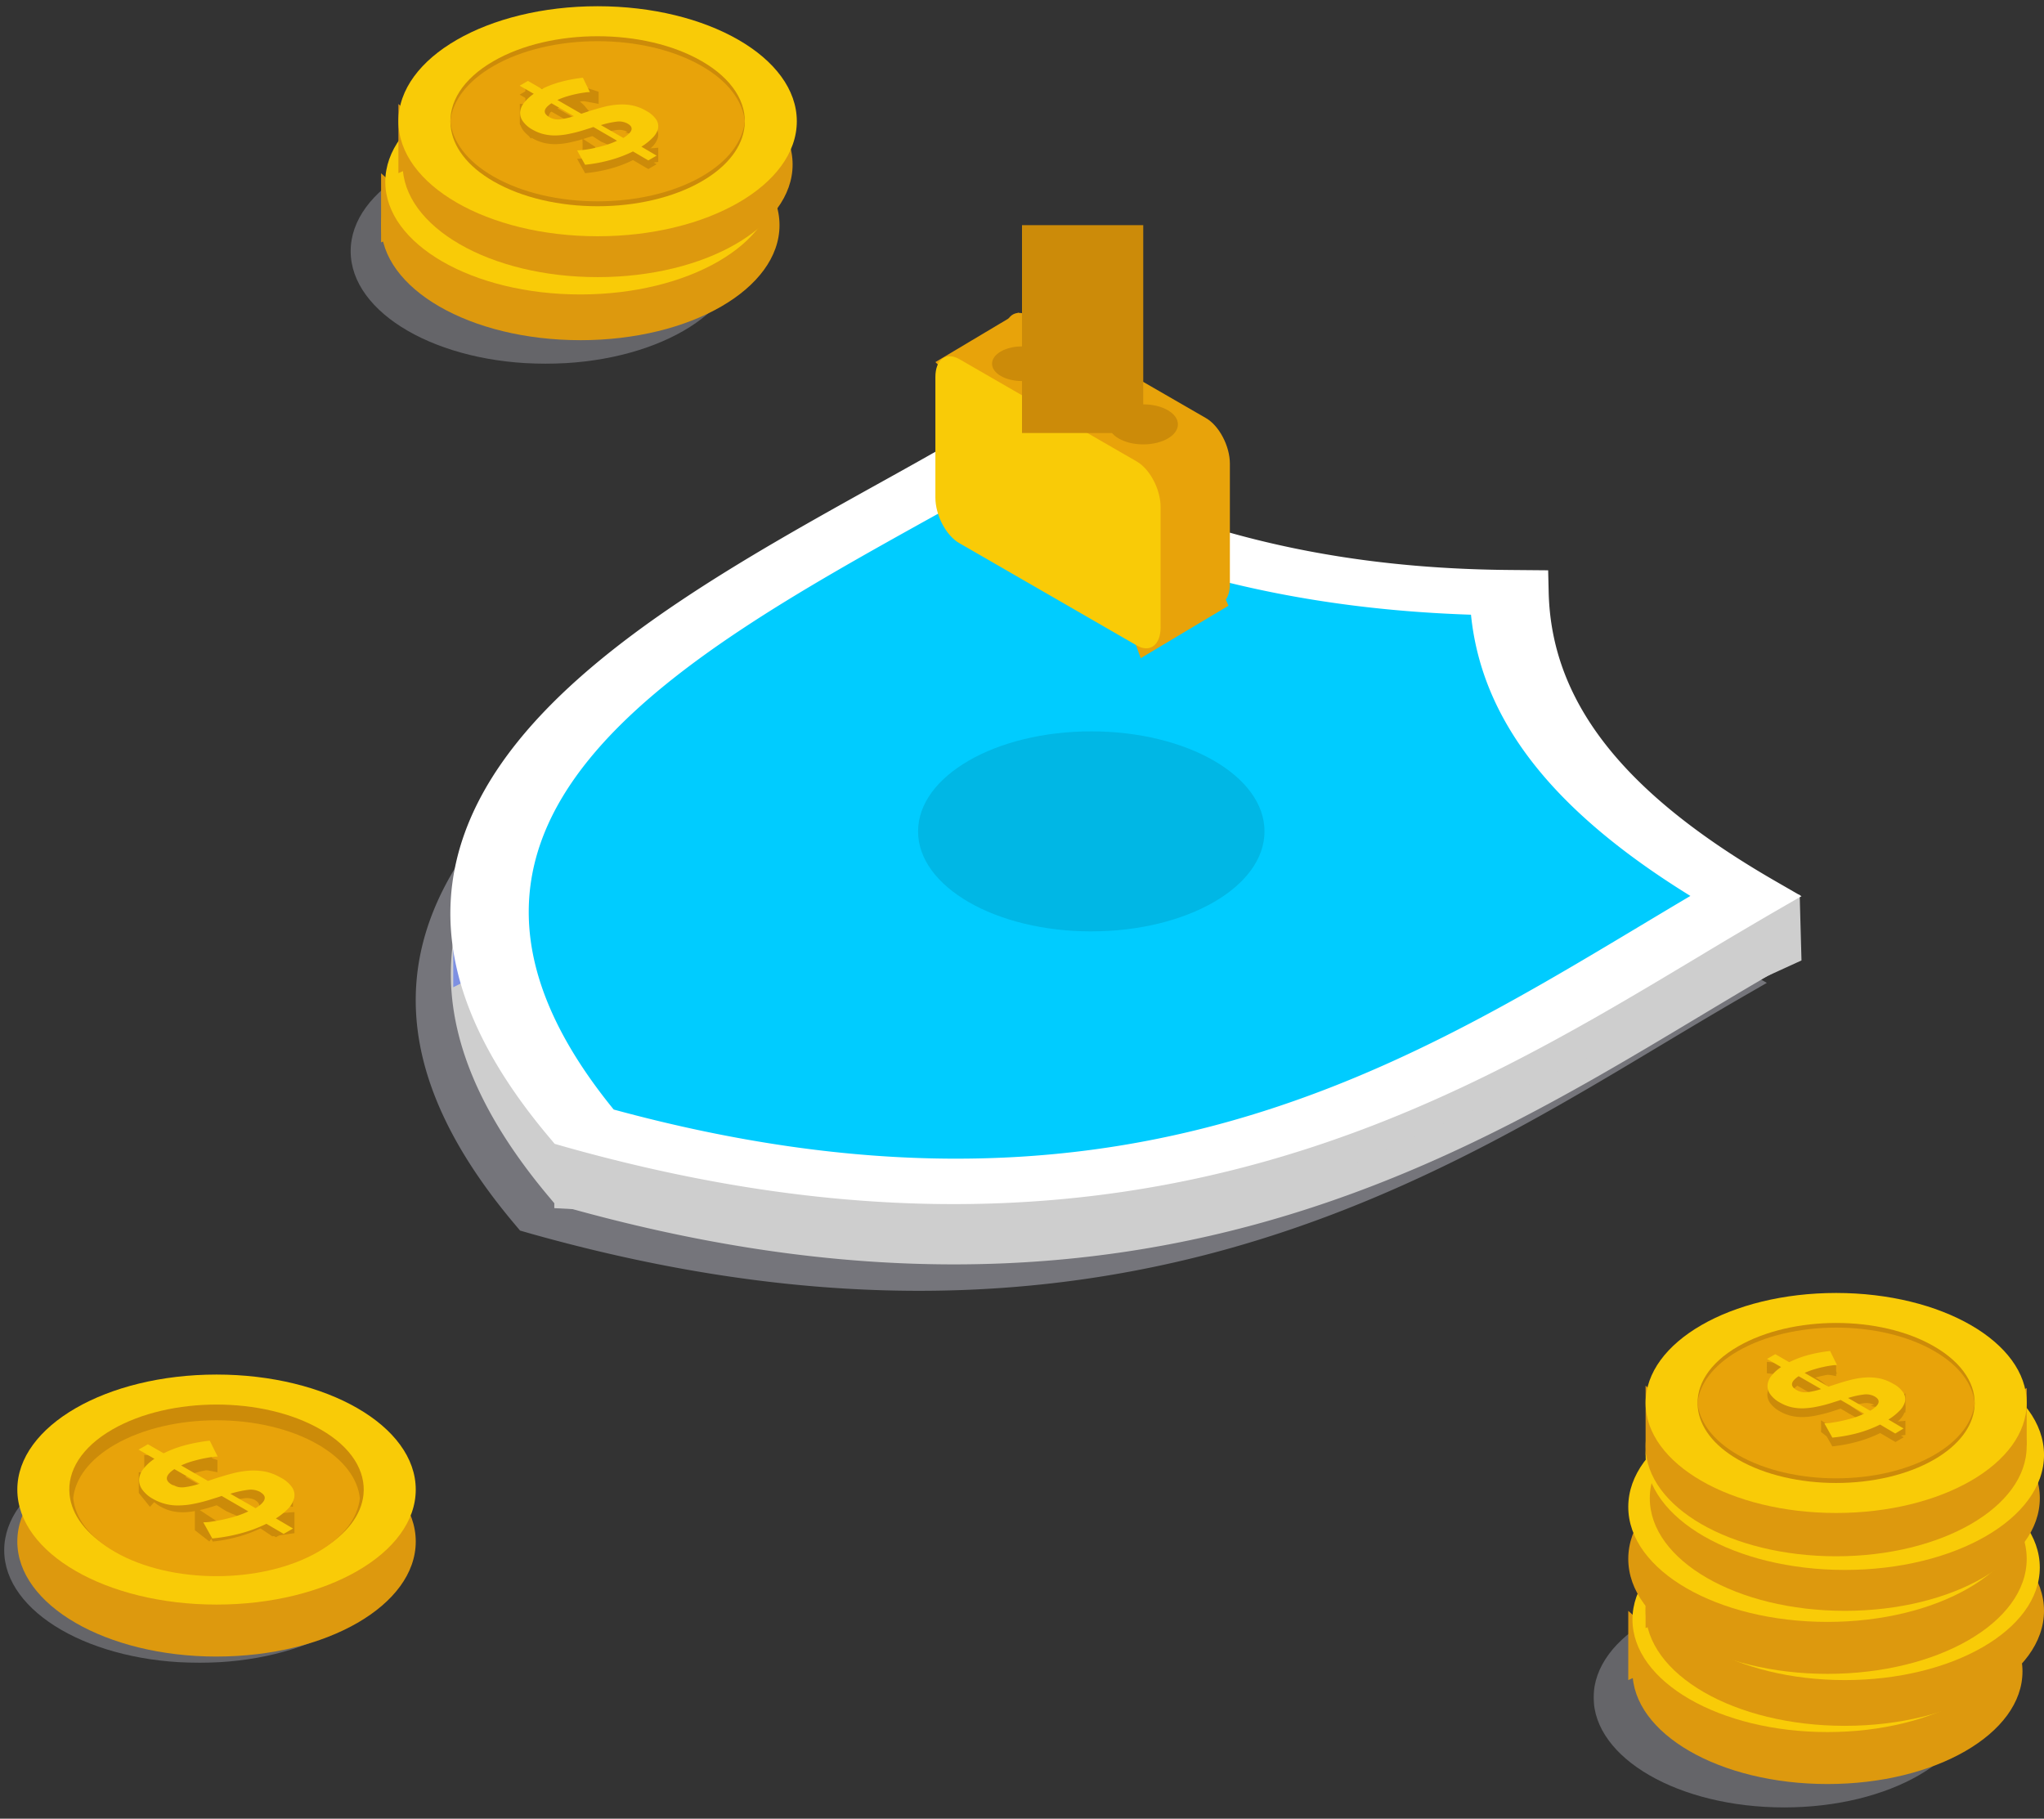 <svg width="118" height="105" xmlns="http://www.w3.org/2000/svg" xmlns:xlink="http://www.w3.org/1999/xlink" xmlns:svgjs="http://svgjs.com/svgjs" viewBox="181 120 118 105"><rect x="181" y="120" width="118" height="105" fill="#333333" stroke="none"/><svg width="25" height="17" xmlns="http://www.w3.org/2000/svg" xmlns:xlink="http://www.w3.org/1999/xlink" xmlns:svgjs="http://svgjs.com/svgjs" viewBox="201 124 25 17" x="201" y="124"><svg width="23" height="13" xmlns="http://www.w3.org/2000/svg" xmlns:xlink="http://www.w3.org/1999/xlink" xmlns:svgjs="http://svgjs.com/svgjs" viewBox="0.243 0 22.514 13" fill="#d6d8e5" opacity=".302" x="201" y="128"><svg xmlns="http://www.w3.org/2000/svg" xmlns:xlink="http://www.w3.org/1999/xlink" width="23" height="13" viewBox="0.98 0.086 21.626 12.488"><path paint-order="stroke fill markers" fill-rule="evenodd" d="M11.793 12.574C5.813 12.574.98 9.783.98 6.33S5.814.086 11.793.086c5.98 0 10.814 2.791 10.814 6.244s-4.834 6.244-10.814 6.244z"/></svg></svg><svg width="23" height="14" xmlns="http://www.w3.org/2000/svg" xmlns:xlink="http://www.w3.org/1999/xlink" xmlns:svgjs="http://svgjs.com/svgjs" viewBox="0 0.36 23 13.281" fill="#dd990e" x="203" y="126"><svg xmlns="http://www.w3.org/2000/svg" xmlns:xlink="http://www.w3.org/1999/xlink" width="23" height="14" viewBox="0.626 0.755 21.626 12.488"><path paint-order="stroke fill markers" fill-rule="evenodd" d="M11.44 13.243C5.46 13.243.626 10.452.626 6.999S5.46.755 11.44.755 22.253 3.546 22.253 7s-4.834 6.244-10.813 6.244z"/></svg></svg><svg width="3" height="4" xmlns="http://www.w3.org/2000/svg" xmlns:xlink="http://www.w3.org/1999/xlink" xmlns:svgjs="http://svgjs.com/svgjs" viewBox="0 0.003 3 3.993" fill="#dd990e" x="203" y="130"><svg xmlns="http://www.w3.org/2000/svg" xmlns:xlink="http://www.w3.org/1999/xlink" width="3" height="4" viewBox="0.629 0.249 2.137 2.844"><path paint-order="stroke fill markers" fill-rule="evenodd" d="M.629 3.093V.249l2.136 1.903-2.136.94z"/></svg></svg><svg width="3" height="5" xmlns="http://www.w3.org/2000/svg" xmlns:xlink="http://www.w3.org/1999/xlink" xmlns:svgjs="http://svgjs.com/svgjs" viewBox="0.439 0 2.122 5" fill="#dd990e" x="223" y="130"><svg xmlns="http://www.w3.org/2000/svg" xmlns:xlink="http://www.w3.org/1999/xlink" width="3" height="5" viewBox="0.625 0.323 1.627 3.834"><path paint-order="stroke fill markers" fill-rule="evenodd" d="M2.253.323v2.674L1.16 4.157.625 1.094l1.628-.77z"/></svg></svg><svg width="23" height="13" xmlns="http://www.w3.org/2000/svg" xmlns:xlink="http://www.w3.org/1999/xlink" xmlns:svgjs="http://svgjs.com/svgjs" viewBox="0.243 0 22.514 13" fill="#f9cb07" x="203" y="124"><svg xmlns="http://www.w3.org/2000/svg" xmlns:xlink="http://www.w3.org/1999/xlink" width="23" height="13" viewBox="0.626 0.08 21.626 12.487"><path paint-order="stroke fill markers" fill-rule="evenodd" d="M11.44 12.567C5.46 12.567.626 9.776.626 6.323S5.46.08 11.44.08s10.813 2.79 10.813 6.243c0 3.453-4.834 6.244-10.813 6.244z"/></svg></svg><svg width="17" height="10" xmlns="http://www.w3.org/2000/svg" xmlns:xlink="http://www.w3.org/1999/xlink" xmlns:svgjs="http://svgjs.com/svgjs" viewBox="0 0.092 17 9.816" fill="#cc8b09" x="206" y="125"><svg xmlns="http://www.w3.org/2000/svg" xmlns:xlink="http://www.w3.org/1999/xlink" width="17" height="10" viewBox="0.701 0.778 15.479 8.938"><path paint-order="stroke fill markers" fill-rule="evenodd" d="M16.166 5.517c-.11 1.051-.857 2.085-2.25 2.89-3.025 1.745-7.928 1.745-10.95 0-1.4-.805-2.143-1.839-2.25-2.89-.131-1.233.62-2.489 2.25-3.428C5.988.34 10.891.34 13.916 2.09c1.627.939 2.378 2.195 2.25 3.428z"/></svg></svg><svg width="17" height="9" xmlns="http://www.w3.org/2000/svg" xmlns:xlink="http://www.w3.org/1999/xlink" xmlns:svgjs="http://svgjs.com/svgjs" viewBox="0.225 0 16.551 9" fill="#e8a30a" x="206" y="126"><svg xmlns="http://www.w3.org/2000/svg" xmlns:xlink="http://www.w3.org/1999/xlink" width="17" height="9" viewBox="0.715 0.314 15.451 8.402"><path paint-order="stroke fill markers" fill-rule="evenodd" d="M16.166 4.517c-.11 1.051-.857 2.085-2.25 2.89-3.025 1.745-7.928 1.745-10.95 0-1.4-.805-2.143-1.839-2.25-2.89.107-1.053.856-2.087 2.25-2.893 3.022-1.746 7.925-1.746 10.95 0 1.393.806 2.14 1.84 2.25 2.893z"/></svg></svg><svg width="8" height="5" xmlns="http://www.w3.org/2000/svg" xmlns:xlink="http://www.w3.org/1999/xlink" xmlns:svgjs="http://svgjs.com/svgjs" viewBox="0 0.01 8 4.981" fill="#cc8b09" x="210" y="128"><svg xmlns="http://www.w3.org/2000/svg" xmlns:xlink="http://www.w3.org/1999/xlink" width="8" height="5" viewBox="0.659 0.339 7.227 4.5"><path paint-order="stroke fill markers" fill-rule="evenodd" d="M4.325 1.053c-.095 0-.19.008-.282.024a6.933 6.933 0 0 0-.92.202c-.167.05-.329.112-.486.185l1.242.72.234-.08c.315-.105.614-.194.894-.269.264-.07.533-.114.806-.133.247-.015.496.002.74.052.247.052.483.145.7.275.216.108.4.268.537.467.09.145.119.32.077.486a1.083 1.083 0 0 1-.29.48 3.159 3.159 0 0 1-.569.451l.792.456-.432.25-.797-.467c-.383.19-.784.34-1.198.453a7.9 7.9 0 0 1-1.307.233l-.418-.747c.116-.002.232-.01.348-.026.156-.018.33-.049.523-.088.194-.04.392-.094.607-.157.208-.063.41-.141.607-.234l-1.237-.714c-.053.022-.107.04-.162.056l-.168.054c-.313.1-.597.182-.857.233-.239.056-.483.089-.728.098a2.627 2.627 0 0 1-.645-.06 2.215 2.215 0 0 1-.595-.234 1.523 1.523 0 0 1-.518-.446.747.747 0 0 1-.14-.467.908.908 0 0 1 .205-.483c.142-.182.312-.34.504-.467L.66.73l.43-.248.735.44c.341-.169.699-.3 1.067-.393A7.942 7.942 0 0 1 3.96.34l.366.714zM2.224 2.356a.91.91 0 0 0 .539.117c.252-.029.5-.085.74-.166l-1.167-.673c-.434.28-.465.521-.124.722h.012zm4.083.34a.95.95 0 0 0-.583-.104 4.93 4.93 0 0 0-.81.18l1.167.667c.472-.3.549-.548.226-.742z"/></svg></svg><svg width="2" height="2" xmlns="http://www.w3.org/2000/svg" xmlns:xlink="http://www.w3.org/1999/xlink" xmlns:svgjs="http://svgjs.com/svgjs" viewBox="0.251 0 1.498 2" fill="#cc8b09" x="213" y="131"><svg xmlns="http://www.w3.org/2000/svg" xmlns:xlink="http://www.w3.org/1999/xlink" width="2" height="2" viewBox="0.657 0.685 0.467 0.623"><path paint-order="stroke fill markers" fill-rule="evenodd" d="M.657 1.102V.685l.467.306-.205.317-.262-.206z"/></svg></svg><svg width="2" height="2" xmlns="http://www.w3.org/2000/svg" xmlns:xlink="http://www.w3.org/1999/xlink" xmlns:svgjs="http://svgjs.com/svgjs" viewBox="0 0.532 2 0.936" fill="#cc8b09" x="216" y="131"><svg xmlns="http://www.w3.org/2000/svg" xmlns:xlink="http://www.w3.org/1999/xlink" width="2" height="2" viewBox="0.77 0.951 1.027 0.481"><path paint-order="stroke fill markers" fill-rule="evenodd" d="M1.797 1.369V.95L.77 1.028l.59.404.437-.063z"/></svg></svg><svg width="1" height="1" xmlns="http://www.w3.org/2000/svg" xmlns:xlink="http://www.w3.org/1999/xlink" xmlns:svgjs="http://svgjs.com/svgjs" viewBox="0 0.223 1 0.553" fill="#cc8b09" x="217" y="130"><svg xmlns="http://www.w3.org/2000/svg" xmlns:xlink="http://www.w3.org/1999/xlink" width="1" height="1" viewBox="0.115 0.405 0.768 0.425"><path paint-order="stroke fill markers" fill-rule="evenodd" d="M.884.83V.405l-.769.28.769.145z"/></svg></svg><svg width="2" height="2" xmlns="http://www.w3.org/2000/svg" xmlns:xlink="http://www.w3.org/1999/xlink" xmlns:svgjs="http://svgjs.com/svgjs" viewBox="0 0.3 2 1.4" fill="#cc8b09" x="214" y="130"><svg xmlns="http://www.w3.org/2000/svg" xmlns:xlink="http://www.w3.org/1999/xlink" width="2" height="2" viewBox="0.696 0.573 1.158 0.81"><path paint-order="stroke fill markers" fill-rule="evenodd" d="M.696.807L.951.573l.903.626-.056.184s-.674-.284-.7-.3L.696.806z"/></svg></svg><svg width="2" height="2" xmlns="http://www.w3.org/2000/svg" xmlns:xlink="http://www.w3.org/1999/xlink" xmlns:svgjs="http://svgjs.com/svgjs" viewBox="0 0.335 2 1.329" fill="#cc8b09" x="212" y="129"><svg xmlns="http://www.w3.org/2000/svg" xmlns:xlink="http://www.w3.org/1999/xlink" width="2" height="2" viewBox="0.338 0.214 1.434 0.953"><path paint-order="stroke fill markers" fill-rule="evenodd" d="M.338.487l1.2.68.234-.18S1.62.814 1.608.798a1.5 1.5 0 0 0-.373-.31C1.145.467.579.213.579.213l-.24.273z"/></svg></svg><svg width="2" height="2" xmlns="http://www.w3.org/2000/svg" xmlns:xlink="http://www.w3.org/1999/xlink" xmlns:svgjs="http://svgjs.com/svgjs" viewBox="0 0.105 2 1.791" fill="#cc8b09" x="213" y="128"><svg xmlns="http://www.w3.org/2000/svg" xmlns:xlink="http://www.w3.org/1999/xlink" width="2" height="2" viewBox="0.657 0.455 0.668 0.598"><path paint-order="stroke fill markers" fill-rule="evenodd" d="M1.325 1.053V.635L.776.455l-.119.33.028.149.64.12z"/></svg></svg><svg width="2" height="1" xmlns="http://www.w3.org/2000/svg" xmlns:xlink="http://www.w3.org/1999/xlink" xmlns:svgjs="http://svgjs.com/svgjs" viewBox="0.328 0 1.345 1" fill="#cc8b09" x="210" y="128"><svg xmlns="http://www.w3.org/2000/svg" xmlns:xlink="http://www.w3.org/1999/xlink" width="2" height="1" viewBox="0.669 0.332 0.637 0.474"><path paint-order="stroke fill markers" fill-rule="evenodd" d="M.669.75V.331l.637.067L1.1.806.67.749z"/></svg></svg><svg width="2" height="2" xmlns="http://www.w3.org/2000/svg" xmlns:xlink="http://www.w3.org/1999/xlink" xmlns:svgjs="http://svgjs.com/svgjs" viewBox="0.013 0 1.975 2" fill="#cc8b09" x="210" y="129"><svg xmlns="http://www.w3.org/2000/svg" xmlns:xlink="http://www.w3.org/1999/xlink" width="2" height="2" viewBox="0.704 0.737 0.731 0.74"><path paint-order="stroke fill markers" fill-rule="evenodd" d="M.704 1.174V.737h.73l-.177.39-.32.35-.233-.303z"/></svg></svg><svg width="8" height="6" xmlns="http://www.w3.org/2000/svg" xmlns:xlink="http://www.w3.org/1999/xlink" xmlns:svgjs="http://svgjs.com/svgjs" viewBox="0 0.497 8 5.007" fill="#f9ca06" x="210" y="127"><svg xmlns="http://www.w3.org/2000/svg" xmlns:xlink="http://www.w3.org/1999/xlink" width="8" height="6" viewBox="0.659 0.914 7.227 4.523"><path paint-order="stroke fill markers" fill-rule="evenodd" d="M4.325 1.635a1.625 1.625 0 0 0-.282.021 6.933 6.933 0 0 0-.92.203c-.166.05-.329.113-.486.185l1.242.719.234-.08c.315-.105.614-.193.894-.266.263-.072.533-.116.806-.133.247-.017.496 0 .74.05.246.053.483.146.7.275.216.107.4.268.537.467.09.145.119.32.077.486a1.075 1.075 0 0 1-.29.478c-.17.173-.361.325-.569.45l.792.468-.435.233-.796-.467c-.382.194-.783.351-1.196.467-.428.119-.865.2-1.307.246l-.418-.748a4.887 4.887 0 0 0 .87-.117c.192-.041.393-.093.608-.156.208-.063.41-.14.607-.233l-1.237-.715-.162.056-.168.052a7.407 7.407 0 0 1-.857.233c-.239.056-.483.089-.728.098a2.511 2.511 0 0 1-.645-.06 2.14 2.14 0 0 1-.595-.234 1.524 1.524 0 0 1-.518-.444.755.755 0 0 1-.14-.467.89.89 0 0 1 .205-.483c.143-.181.313-.339.504-.467L.66 1.329l.43-.25.726.42a5.08 5.08 0 0 1 1.067-.392c.35-.088.708-.153 1.067-.193l.376.721zM2.224 2.938a.909.909 0 0 0 .539.114c.252-.027.5-.083.74-.165l-1.167-.673c-.434.28-.465.52-.124.724h.012zm4.083.339a.934.934 0 0 0-.583-.103 4.855 4.855 0 0 0-.81.177l1.167.668c.472-.301.549-.549.226-.742z"/></svg></svg></svg><svg width="23" height="16" xmlns="http://www.w3.org/2000/svg" xmlns:xlink="http://www.w3.org/1999/xlink" xmlns:svgjs="http://svgjs.com/svgjs" viewBox="204 120 23 16" x="204" y="120"><svg width="23" height="13" xmlns="http://www.w3.org/2000/svg" xmlns:xlink="http://www.w3.org/1999/xlink" xmlns:svgjs="http://svgjs.com/svgjs" viewBox="0.243 0 22.514 13" fill="#dd990e" x="204" y="123"><svg xmlns="http://www.w3.org/2000/svg" xmlns:xlink="http://www.w3.org/1999/xlink" width="23" height="13" viewBox="0.509 0.426 21.626 12.487"><path paint-order="stroke fill markers" fill-rule="evenodd" d="M11.322 12.913C5.342 12.913.51 10.123.51 6.67.509 3.217 5.342.426 11.322.426s10.813 2.79 10.813 6.244c0 3.452-4.833 6.243-10.813 6.243z"/></svg></svg><svg width="3" height="4" xmlns="http://www.w3.org/2000/svg" xmlns:xlink="http://www.w3.org/1999/xlink" xmlns:svgjs="http://svgjs.com/svgjs" viewBox="0 0.003 3 3.993" fill="#dd990e" x="204" y="126"><svg xmlns="http://www.w3.org/2000/svg" xmlns:xlink="http://www.w3.org/1999/xlink" width="3" height="4" viewBox="0.511 0.919 2.137 2.844"><path paint-order="stroke fill markers" fill-rule="evenodd" d="M.511 3.763V.919l2.137 1.903-2.137.94z"/></svg></svg><svg width="3" height="5" xmlns="http://www.w3.org/2000/svg" xmlns:xlink="http://www.w3.org/1999/xlink" xmlns:svgjs="http://svgjs.com/svgjs" viewBox="0.439 0 2.122 5" fill="#dd990e" x="224" y="126"><svg xmlns="http://www.w3.org/2000/svg" xmlns:xlink="http://www.w3.org/1999/xlink" width="3" height="5" viewBox="0.508 0.994 1.627 3.834"><path paint-order="stroke fill markers" fill-rule="evenodd" d="M2.136.994V3.67l-1.09 1.158-.538-3.062L2.136.994z"/></svg></svg><svg width="23" height="14" xmlns="http://www.w3.org/2000/svg" xmlns:xlink="http://www.w3.org/1999/xlink" xmlns:svgjs="http://svgjs.com/svgjs" viewBox="0 0.36 23 13.28" fill="#f9cb07" x="204" y="120"><svg xmlns="http://www.w3.org/2000/svg" xmlns:xlink="http://www.w3.org/1999/xlink" width="23" height="14" viewBox="0.509 0.75 21.626 12.487"><path paint-order="stroke fill markers" fill-rule="evenodd" d="M11.322 13.237C5.342 13.237.51 10.447.51 6.994.509 3.54 5.342.75 11.322.75s10.813 2.79 10.813 6.244c0 3.452-4.833 6.243-10.813 6.243z"/></svg></svg><svg width="17" height="10" xmlns="http://www.w3.org/2000/svg" xmlns:xlink="http://www.w3.org/1999/xlink" xmlns:svgjs="http://svgjs.com/svgjs" viewBox="0 0.092 17 9.816" fill="#cc8b09" x="207" y="122"><svg xmlns="http://www.w3.org/2000/svg" xmlns:xlink="http://www.w3.org/1999/xlink" width="17" height="10" viewBox="0.583 0.45 15.482 8.939"><path paint-order="stroke fill markers" fill-rule="evenodd" d="M16.05 5.187c-.109 1.051-.858 2.088-2.252 2.893-3.024 1.745-7.925 1.745-10.949 0C1.448 7.275.705 6.238.598 5.187c-.13-1.23.621-2.489 2.251-3.427 3.024-1.747 7.925-1.747 10.949 0 1.63.938 2.381 2.197 2.253 3.427z"/></svg></svg><svg width="17" height="10" xmlns="http://www.w3.org/2000/svg" xmlns:xlink="http://www.w3.org/1999/xlink" xmlns:svgjs="http://svgjs.com/svgjs" viewBox="0 0.377 17 9.246" fill="#e8a30a" x="207" y="122"><svg xmlns="http://www.w3.org/2000/svg" xmlns:xlink="http://www.w3.org/1999/xlink" width="17" height="10" viewBox="0.598 0.984 15.453 8.404"><path paint-order="stroke fill markers" fill-rule="evenodd" d="M16.05 5.187c-.109 1.051-.858 2.088-2.252 2.893-3.024 1.745-7.925 1.745-10.949 0C1.448 7.275.705 6.238.598 5.187c.107-1.053.857-2.087 2.251-2.893 3.024-1.746 7.925-1.746 10.949 0 1.394.806 2.143 1.84 2.253 2.893z"/></svg></svg><svg width="8" height="5" xmlns="http://www.w3.org/2000/svg" xmlns:xlink="http://www.w3.org/1999/xlink" xmlns:svgjs="http://svgjs.com/svgjs" viewBox="0 0.003 8 4.994" fill="#cc8b09" x="211" y="125"><svg xmlns="http://www.w3.org/2000/svg" xmlns:xlink="http://www.w3.org/1999/xlink" width="8" height="5" viewBox="0.551 0.004 7.219 4.506"><path paint-order="stroke fill markers" fill-rule="evenodd" d="M4.21.723c-.095 0-.19.008-.285.024a7.902 7.902 0 0 0-.427.077 5.682 5.682 0 0 0-.493.126c-.166.05-.328.111-.486.184l1.245.72.234-.08c.317-.105.614-.194.896-.268.263-.07.532-.114.803-.134.248-.014.497.003.74.052.247.054.484.147.701.275.215.108.4.269.535.467.09.145.119.32.08.486a1.092 1.092 0 0 1-.293.479c-.171.17-.362.32-.567.448l.791.467-.431.25-.799-.467c-.38.188-.777.338-1.186.448a7.576 7.576 0 0 1-1.308.234l-.415-.745a5.378 5.378 0 0 0 .869-.117c.19-.042.394-.093.606-.156.209-.062.411-.14.607-.234l-1.235-.7-.163.056-.168.051a7.26 7.26 0 0 1-.855.234 3.86 3.86 0 0 1-.73.098 2.492 2.492 0 0 1-.643-.061c-.21-.05-.41-.128-.598-.234A1.534 1.534 0 0 1 .72 2.26a.759.759 0 0 1-.14-.481.905.905 0 0 1 .203-.484c.144-.176.314-.33.505-.455L.55.42.983.17l.726.418c.34-.169.698-.3 1.067-.39A7.52 7.52 0 0 1 3.843.004l.367.72zM2.097 2.026a.889.889 0 0 0 .54.117c.251-.029.5-.084.74-.166l-1.168-.672c-.425.28-.462.52-.112.721zm4.082.341a.934.934 0 0 0-.582-.103 4.683 4.683 0 0 0-.813.178l1.168.668c.487-.3.563-.548.227-.743z"/></svg></svg><svg width="2" height="1" xmlns="http://www.w3.org/2000/svg" xmlns:xlink="http://www.w3.org/1999/xlink" xmlns:svgjs="http://svgjs.com/svgjs" viewBox="0.626 0 0.749 1" fill="#cc8b09" x="214" y="128"><svg xmlns="http://www.w3.org/2000/svg" xmlns:xlink="http://www.w3.org/1999/xlink" width="2" height="1" viewBox="0.542 0.355 0.467 0.623"><path paint-order="stroke fill markers" fill-rule="evenodd" d="M.542.775c.012-.033 0-.42 0-.42L1.01.66.801.978.542.775z"/></svg></svg><svg width="2" height="2" xmlns="http://www.w3.org/2000/svg" xmlns:xlink="http://www.w3.org/1999/xlink" xmlns:svgjs="http://svgjs.com/svgjs" viewBox="0 0.532 2 0.937" fill="#cc8b09" x="217" y="128"><svg xmlns="http://www.w3.org/2000/svg" xmlns:xlink="http://www.w3.org/1999/xlink" width="2" height="2" viewBox="0.652 0.621 1.027 0.481"><path paint-order="stroke fill markers" fill-rule="evenodd" d="M1.68 1.04V.62L.652.698l.591.404.437-.063z"/></svg></svg><svg width="2" height="1" xmlns="http://www.w3.org/2000/svg" xmlns:xlink="http://www.w3.org/1999/xlink" xmlns:svgjs="http://svgjs.com/svgjs" viewBox="0.088 0 1.824 1" fill="#cc8b09" x="217" y="127"><svg xmlns="http://www.w3.org/2000/svg" xmlns:xlink="http://www.w3.org/1999/xlink" width="2" height="1" viewBox="0.998 0.078 0.771 0.423"><path paint-order="stroke fill markers" fill-rule="evenodd" d="M1.769.5V.078l-.77.278.77.144z"/></svg></svg><svg width="2" height="2" xmlns="http://www.w3.org/2000/svg" xmlns:xlink="http://www.w3.org/1999/xlink" xmlns:svgjs="http://svgjs.com/svgjs" viewBox="0 0.302 2 1.395" fill="#cc8b09" x="215" y="127"><svg xmlns="http://www.w3.org/2000/svg" xmlns:xlink="http://www.w3.org/1999/xlink" width="2" height="2" viewBox="0.579 0.234 1.158 0.808"><path paint-order="stroke fill markers" fill-rule="evenodd" d="M.579.48L.836.233l.901.623-.054.185S1.01.757.983.741L.579.479z"/></svg></svg><svg width="2" height="2" xmlns="http://www.w3.org/2000/svg" xmlns:xlink="http://www.w3.org/1999/xlink" xmlns:svgjs="http://svgjs.com/svgjs" viewBox="0 0.341 2 1.317" fill="#cc8b09" x="213" y="125"><svg xmlns="http://www.w3.org/2000/svg" xmlns:xlink="http://www.w3.org/1999/xlink" width="2" height="2" viewBox="0.216 0.887 1.443 0.95"><path paint-order="stroke fill markers" fill-rule="evenodd" d="M.216 1.158l1.198.68.245-.178s-.15-.173-.161-.192a1.595 1.595 0 0 0-.374-.31C1.036 1.14.466.887.466.887l-.25.27z"/></svg></svg><svg width="2" height="1" xmlns="http://www.w3.org/2000/svg" xmlns:xlink="http://www.w3.org/1999/xlink" xmlns:svgjs="http://svgjs.com/svgjs" viewBox="0.442 0 1.117 1" fill="#cc8b09" x="214" y="125"><svg xmlns="http://www.w3.org/2000/svg" xmlns:xlink="http://www.w3.org/1999/xlink" width="2" height="1" viewBox="0.542 0.126 0.668 0.598"><path paint-order="stroke fill markers" fill-rule="evenodd" d="M1.21.723V.305L.66.125l-.118.33.028.15.64.118z"/></svg></svg><svg width="2" height="1" xmlns="http://www.w3.org/2000/svg" xmlns:xlink="http://www.w3.org/1999/xlink" xmlns:svgjs="http://svgjs.com/svgjs" viewBox="0.331 0 1.338 1" fill="#cc8b09" x="211" y="125"><svg xmlns="http://www.w3.org/2000/svg" xmlns:xlink="http://www.w3.org/1999/xlink" width="2" height="1" viewBox="0.551 0.002 0.637 0.476"><path paint-order="stroke fill markers" fill-rule="evenodd" d="M.551.422v-.42L1.19.07.983.478.551.422z"/></svg></svg><svg width="2" height="2" xmlns="http://www.w3.org/2000/svg" xmlns:xlink="http://www.w3.org/1999/xlink" xmlns:svgjs="http://svgjs.com/svgjs" viewBox="0.01 0 1.981 2" fill="#cc8b09" x="211" y="126"><svg xmlns="http://www.w3.org/2000/svg" xmlns:xlink="http://www.w3.org/1999/xlink" width="2" height="2" viewBox="0.575 0.408 0.733 0.74"><path paint-order="stroke fill markers" fill-rule="evenodd" d="M.575.844V.408h.733l-.18.39-.318.35L.575.844z"/></svg></svg><svg width="8" height="6" xmlns="http://www.w3.org/2000/svg" xmlns:xlink="http://www.w3.org/1999/xlink" xmlns:svgjs="http://svgjs.com/svgjs" viewBox="0 0.488 8 5.025" fill="#f9ca06" x="211" y="124"><svg xmlns="http://www.w3.org/2000/svg" xmlns:xlink="http://www.w3.org/1999/xlink" width="8" height="6" viewBox="0.553 0.556 7.216 4.532"><path paint-order="stroke fill markers" fill-rule="evenodd" d="M4.21 1.305a1.7 1.7 0 0 0-.285.024 5.894 5.894 0 0 0-.92.203c-.166.05-.328.111-.486.184l1.245.717.234-.08c.317-.104.614-.193.896-.265.263-.072.532-.117.803-.133.248-.018.497 0 .74.048.247.055.484.148.701.276.214.11.398.27.535.467a.64.64 0 0 1 .08.486 1.08 1.08 0 0 1-.293.467c-.17.172-.36.322-.567.448l.791.467-.431.248-.799-.467c-.38.187-.777.337-1.186.448-.428.119-.866.2-1.308.245l-.415-.747a4.795 4.795 0 0 0 .869-.117c.19-.042.394-.093.606-.154.208-.063.41-.14.607-.233l-1.235-.715-.163.056-.168.051c-.31.103-.596.182-.855.234a3.86 3.86 0 0 1-.73.098 2.491 2.491 0 0 1-.643-.06 2.187 2.187 0 0 1-.598-.234 1.511 1.511 0 0 1-.516-.444.753.753 0 0 1-.14-.479.905.905 0 0 1 .203-.483c.144-.18.314-.338.505-.467L.553.972l.432-.25.727.42c.34-.169.698-.3 1.067-.392.35-.09.707-.154 1.067-.194l.364.75zM2.097 2.608a.906.906 0 0 0 .54.117c.251-.03.5-.086.74-.168l-1.168-.67c-.425.278-.462.519-.112.721zm4.082.341a.915.915 0 0 0-.582-.105 4.69 4.69 0 0 0-.813.18l1.168.668c.483-.301.563-.551.227-.743z"/></svg></svg></svg><svg width="25" height="18" xmlns="http://www.w3.org/2000/svg" xmlns:xlink="http://www.w3.org/1999/xlink" xmlns:svgjs="http://svgjs.com/svgjs" viewBox="273 207 25 18" x="273" y="207"><svg width="22" height="14" xmlns="http://www.w3.org/2000/svg" xmlns:xlink="http://www.w3.org/1999/xlink" xmlns:svgjs="http://svgjs.com/svgjs" viewBox="0 0.648 22 12.703" fill="#d6d8e5" opacity=".302" x="273" y="211"><svg xmlns="http://www.w3.org/2000/svg" xmlns:xlink="http://www.w3.org/1999/xlink" width="22" height="14" viewBox="0.057 0.693 21.627 12.487"><path paint-order="stroke fill markers" fill-rule="evenodd" d="M10.87 13.18C4.89 13.18.057 10.39.057 6.936.057 3.483 4.89.693 10.87.693s10.813 2.79 10.813 6.243c0 3.453-4.833 6.244-10.813 6.244z"/></svg></svg><svg width="23" height="13" xmlns="http://www.w3.org/2000/svg" xmlns:xlink="http://www.w3.org/1999/xlink" xmlns:svgjs="http://svgjs.com/svgjs" viewBox="0.243 0 22.514 13" fill="#dd990e" x="275" y="210"><svg xmlns="http://www.w3.org/2000/svg" xmlns:xlink="http://www.w3.org/1999/xlink" width="23" height="13" viewBox="0.73 0.086 21.627 12.487"><path paint-order="stroke fill markers" fill-rule="evenodd" d="M11.544 12.574C5.564 12.574.73 9.783.73 6.33S5.564.086 11.544.086 22.357 2.877 22.357 6.33s-4.834 6.244-10.813 6.244z"/></svg></svg><svg width="3" height="4" xmlns="http://www.w3.org/2000/svg" xmlns:xlink="http://www.w3.org/1999/xlink" xmlns:svgjs="http://svgjs.com/svgjs" viewBox="0 0.002 3 3.996" fill="#dd990e" x="275" y="213"><svg xmlns="http://www.w3.org/2000/svg" xmlns:xlink="http://www.w3.org/1999/xlink" width="3" height="4" viewBox="0.735 0.579 2.137 2.846"><path paint-order="stroke fill markers" fill-rule="evenodd" d="M.735 3.426V.579l2.137 1.903-2.137.944z"/></svg></svg><svg width="3" height="5" xmlns="http://www.w3.org/2000/svg" xmlns:xlink="http://www.w3.org/1999/xlink" xmlns:svgjs="http://svgjs.com/svgjs" viewBox="0.439 0 2.121 5" fill="#dd990e" x="295" y="213"><svg xmlns="http://www.w3.org/2000/svg" xmlns:xlink="http://www.w3.org/1999/xlink" width="3" height="5" viewBox="0.732 0.654 1.627 3.836"><path paint-order="stroke fill markers" fill-rule="evenodd" d="M2.36.654V3.33L1.265 4.49.732 1.427 2.359.654z"/></svg></svg><svg width="23" height="13" xmlns="http://www.w3.org/2000/svg" xmlns:xlink="http://www.w3.org/1999/xlink" xmlns:svgjs="http://svgjs.com/svgjs" viewBox="0.243 0 22.514 13" fill="#f9cb07" x="275" y="207"><svg xmlns="http://www.w3.org/2000/svg" xmlns:xlink="http://www.w3.org/1999/xlink" width="23" height="13" viewBox="0.73 0.41 21.627 12.487"><path paint-order="stroke fill markers" fill-rule="evenodd" d="M11.544 12.898C5.564 12.898.73 10.107.73 6.654S5.564.41 11.544.41s10.813 2.791 10.813 6.244-4.834 6.244-10.813 6.244z"/></svg></svg><svg width="17" height="10" xmlns="http://www.w3.org/2000/svg" xmlns:xlink="http://www.w3.org/1999/xlink" xmlns:svgjs="http://svgjs.com/svgjs" viewBox="0 0.092 17 9.817" fill="#cc8b09" x="278" y="209"><svg xmlns="http://www.w3.org/2000/svg" xmlns:xlink="http://www.w3.org/1999/xlink" width="17" height="10" viewBox="0.807 0.11 15.48 8.939"><path paint-order="stroke fill markers" fill-rule="evenodd" d="M16.272 4.848c-.11 1.053-.859 2.087-2.253 2.893-3.021 1.744-7.925 1.744-10.949 0C1.67 6.935.927 5.9.822 4.848.689 3.618 1.44 2.36 3.07 1.42c3.024-1.747 7.928-1.747 10.95 0 1.629.941 2.38 2.197 2.252 3.428z"/></svg></svg><svg width="17" height="10" xmlns="http://www.w3.org/2000/svg" xmlns:xlink="http://www.w3.org/1999/xlink" xmlns:svgjs="http://svgjs.com/svgjs" viewBox="0 0.377 17 9.246" fill="#e8a30a" x="278" y="209"><svg xmlns="http://www.w3.org/2000/svg" xmlns:xlink="http://www.w3.org/1999/xlink" width="17" height="10" viewBox="0.822 0.645 15.451 8.404"><path paint-order="stroke fill markers" fill-rule="evenodd" d="M16.272 4.848c-.11 1.053-.859 2.087-2.253 2.893-3.021 1.744-7.925 1.744-10.949 0C1.67 6.935.927 5.9.822 4.848c.105-1.051.854-2.088 2.248-2.891 3.024-1.749 7.928-1.749 10.95 0 1.393.803 2.143 1.84 2.252 2.89z"/></svg></svg><svg width="8" height="6" xmlns="http://www.w3.org/2000/svg" xmlns:xlink="http://www.w3.org/1999/xlink" xmlns:svgjs="http://svgjs.com/svgjs" viewBox="0 0.488 8 5.024" fill="#cc8b09" x="282" y="211"><svg xmlns="http://www.w3.org/2000/svg" xmlns:xlink="http://www.w3.org/1999/xlink" width="8" height="6" viewBox="0.775 0.625 7.217 4.532"><path paint-order="stroke fill markers" fill-rule="evenodd" d="M4.432 1.386c-.095 0-.19.008-.283.023a5.888 5.888 0 0 0-.92.204c-.166.049-.329.11-.486.184l1.243.717.233-.08c.315-.104.614-.193.894-.266a3.98 3.98 0 0 1 .806-.133c.248-.015.497.001.74.05.247.054.483.147.7.275.215.108.399.269.535.467.092.144.12.32.08.486a1.072 1.072 0 0 1-.29.466 2.95 2.95 0 0 1-.57.449l.792.467-.432.247-.796-.467c-.38.188-.778.338-1.186.449-.43.114-.868.192-1.31.233l-.416-.747a4.846 4.846 0 0 0 .868-.117c.192-.04.395-.093.608-.154.208-.062.412-.14.61-.233L4.613 3.19l-.161.056-.171.052c-.31.102-.595.182-.854.233-.24.056-.484.088-.73.098a2.414 2.414 0 0 1-.644-.06 2.14 2.14 0 0 1-.595-.234 1.494 1.494 0 0 1-.518-.444.75.75 0 0 1-.14-.478.889.889 0 0 1 .205-.484c.142-.18.311-.338.502-.467L.775 1.04l.432-.25.726.421c.34-.168.699-.3 1.067-.392.351-.09.708-.154 1.067-.194l.365.761zM2.318 2.682a.912.912 0 0 0 .54.117c.252-.03.5-.085.74-.166L2.43 1.96c-.423.284-.463.525-.113.721zm4.084.34a.934.934 0 0 0-.584-.104 4.755 4.755 0 0 0-.812.18l1.167.667c.484-.294.563-.543.23-.735v-.007z"/></svg></svg><svg width="2" height="1" xmlns="http://www.w3.org/2000/svg" xmlns:xlink="http://www.w3.org/1999/xlink" xmlns:svgjs="http://svgjs.com/svgjs" viewBox="0.625 0 0.749 1" fill="#cc8b09" x="285" y="215"><svg xmlns="http://www.w3.org/2000/svg" xmlns:xlink="http://www.w3.org/1999/xlink" width="2" height="1" viewBox="0.764 0.015 0.467 0.623"><path paint-order="stroke fill markers" fill-rule="evenodd" d="M.764.436c.012-.03 0-.42 0-.42L1.23.32 1.025.64.764.436z"/></svg></svg><svg width="2" height="1" xmlns="http://www.w3.org/2000/svg" xmlns:xlink="http://www.w3.org/1999/xlink" xmlns:svgjs="http://svgjs.com/svgjs" viewBox="0 0.033 2 0.934" fill="#cc8b09" x="288" y="215"><svg xmlns="http://www.w3.org/2000/svg" xmlns:xlink="http://www.w3.org/1999/xlink" width="2" height="1" viewBox="0.874 0.282 1.03 0.481"><path paint-order="stroke fill markers" fill-rule="evenodd" d="M1.904.702v-.42L.874.36l.59.401.44-.06z"/></svg></svg><svg width="1" height="2" xmlns="http://www.w3.org/2000/svg" xmlns:xlink="http://www.w3.org/1999/xlink" xmlns:svgjs="http://svgjs.com/svgjs" viewBox="0 0.724 1 0.551" fill="#cc8b09" x="289" y="213"><svg xmlns="http://www.w3.org/2000/svg" xmlns:xlink="http://www.w3.org/1999/xlink" width="1" height="2" viewBox="0.219 0.738 0.771 0.425"><path paint-order="stroke fill markers" fill-rule="evenodd" d="M.99 1.163V.738l-.77.28.77.145z"/></svg></svg><svg width="2" height="2" xmlns="http://www.w3.org/2000/svg" xmlns:xlink="http://www.w3.org/1999/xlink" xmlns:svgjs="http://svgjs.com/svgjs" viewBox="0 0.304 2 1.392" fill="#cc8b09" x="286" y="213"><svg xmlns="http://www.w3.org/2000/svg" xmlns:xlink="http://www.w3.org/1999/xlink" width="2" height="2" viewBox="0.8 0.915 1.161 0.808"><path paint-order="stroke fill markers" fill-rule="evenodd" d="M.8 1.149l.257-.234.904.624-.056.184s-.675-.284-.7-.3L.8 1.148z"/></svg></svg><svg width="2" height="2" xmlns="http://www.w3.org/2000/svg" xmlns:xlink="http://www.w3.org/1999/xlink" xmlns:svgjs="http://svgjs.com/svgjs" viewBox="0 0.336 2 1.328" fill="#cc8b09" x="284" y="212"><svg xmlns="http://www.w3.org/2000/svg" xmlns:xlink="http://www.w3.org/1999/xlink" width="2" height="2" viewBox="0.438 0.547 1.431 0.95"><path paint-order="stroke fill markers" fill-rule="evenodd" d="M.438.818l1.197.68.234-.178s-.15-.173-.161-.19a1.6 1.6 0 0 0-.374-.312C1.245.802.678.548.678.548l-.24.27z"/></svg></svg><svg width="2" height="2" xmlns="http://www.w3.org/2000/svg" xmlns:xlink="http://www.w3.org/1999/xlink" xmlns:svgjs="http://svgjs.com/svgjs" viewBox="0 0.105 2 1.789" fill="#cc8b09" x="285" y="211"><svg xmlns="http://www.w3.org/2000/svg" xmlns:xlink="http://www.w3.org/1999/xlink" width="2" height="2" viewBox="0.764 0.788 0.668 0.598"><path paint-order="stroke fill markers" fill-rule="evenodd" d="M1.432 1.386v-.42L.88.788l-.116.33.028.149.64.119z"/></svg></svg><svg width="2" height="2" xmlns="http://www.w3.org/2000/svg" xmlns:xlink="http://www.w3.org/1999/xlink" xmlns:svgjs="http://svgjs.com/svgjs" viewBox="0 0.259 2 1.482" fill="#cc8b09" x="282" y="211"><svg xmlns="http://www.w3.org/2000/svg" xmlns:xlink="http://www.w3.org/1999/xlink" width="2" height="2" viewBox="0.773 0.665 0.64 0.474"><path paint-order="stroke fill markers" fill-rule="evenodd" d="M.773 1.083V.665l.64.067-.208.407-.432-.056z"/></svg></svg><svg width="2" height="1" xmlns="http://www.w3.org/2000/svg" xmlns:xlink="http://www.w3.org/1999/xlink" xmlns:svgjs="http://svgjs.com/svgjs" viewBox="0.505 0 0.99 1" fill="#cc8b09" x="282" y="213"><svg xmlns="http://www.w3.org/2000/svg" xmlns:xlink="http://www.w3.org/1999/xlink" width="2" height="1" viewBox="0.796 0.07 0.731 0.738"><path paint-order="stroke fill markers" fill-rule="evenodd" d="M.796.507V.07h.73L1.35.46l-.32.348L.797.507z"/></svg></svg><svg width="8" height="5" xmlns="http://www.w3.org/2000/svg" xmlns:xlink="http://www.w3.org/1999/xlink" xmlns:svgjs="http://svgjs.com/svgjs" viewBox="0.009 0 7.982 5" fill="#f9ca06" x="282" y="211"><svg xmlns="http://www.w3.org/2000/svg" xmlns:xlink="http://www.w3.org/1999/xlink" width="8" height="5" viewBox="0.775 0.233 7.217 4.52"><path paint-order="stroke fill markers" fill-rule="evenodd" d="M4.432.966c-.095 0-.19.007-.283.023a7.58 7.58 0 0 0-.43.077 5.487 5.487 0 0 0-.49.126c-.166.05-.329.111-.486.185l1.243.719.233-.08c.315-.105.614-.193.894-.268.264-.07.534-.114.806-.133.248-.015.497.002.74.051.247.054.484.147.7.276.216.107.4.268.535.467.092.144.12.32.08.485a1.084 1.084 0 0 1-.29.48 3.136 3.136 0 0 1-.57.448l.792.466-.432.25-.796-.467c-.38.188-.778.338-1.186.449-.43.113-.868.191-1.31.233l-.416-.747c.116 0 .233-.01.348-.026.156-.018.33-.046.52-.088.192-.043.395-.094.608-.157.208-.063.412-.14.61-.233l-1.238-.713-.161.057-.171.05c-.31.104-.595.183-.854.234-.24.056-.484.089-.73.098a2.511 2.511 0 0 1-.644-.06 2.215 2.215 0 0 1-.595-.234 1.52 1.52 0 0 1-.518-.443.759.759 0 0 1-.14-.482.889.889 0 0 1 .205-.483c.143-.177.312-.33.502-.455L.775.648l.432-.25.726.418c.34-.168.699-.3 1.067-.392A7.942 7.942 0 0 1 4.067.233l.365.733zM2.318 2.269a.895.895 0 0 0 .54.116c.252-.028.5-.084.74-.165L2.43 1.547c-.423.28-.463.521-.113.722zm4.084.34a.935.935 0 0 0-.584-.102 4.728 4.728 0 0 0-.812.177l1.167.668c.488-.302.564-.55.23-.742z"/></svg></svg></svg><svg width="23" height="16" xmlns="http://www.w3.org/2000/svg" xmlns:xlink="http://www.w3.org/1999/xlink" xmlns:svgjs="http://svgjs.com/svgjs" viewBox="276 204 23 16" x="276" y="204"><svg width="23" height="14" xmlns="http://www.w3.org/2000/svg" xmlns:xlink="http://www.w3.org/1999/xlink" xmlns:svgjs="http://svgjs.com/svgjs" viewBox="0 0.36 23 13.28" fill="#dd990e" x="276" y="206"><svg xmlns="http://www.w3.org/2000/svg" xmlns:xlink="http://www.w3.org/1999/xlink" width="23" height="14" viewBox="0.615 0.756 21.627 12.487"><path paint-order="stroke fill markers" fill-rule="evenodd" d="M11.428 13.244C5.448 13.244.615 10.453.615 7S5.45.756 11.428.756c5.98 0 10.814 2.791 10.814 6.244s-4.834 6.244-10.814 6.244z"/></svg></svg><svg width="3" height="4" xmlns="http://www.w3.org/2000/svg" xmlns:xlink="http://www.w3.org/1999/xlink" xmlns:svgjs="http://svgjs.com/svgjs" viewBox="0 0.003 3 3.993" fill="#dd990e" x="276" y="210"><svg xmlns="http://www.w3.org/2000/svg" xmlns:xlink="http://www.w3.org/1999/xlink" width="3" height="4" viewBox="0.618 0.252 2.137 2.844"><path paint-order="stroke fill markers" fill-rule="evenodd" d="M.618 3.096V.252l2.136 1.903-2.136.941z"/></svg></svg><svg width="3" height="5" xmlns="http://www.w3.org/2000/svg" xmlns:xlink="http://www.w3.org/1999/xlink" xmlns:svgjs="http://svgjs.com/svgjs" viewBox="0.439 0 2.122 5" fill="#dd990e" x="296" y="210"><svg xmlns="http://www.w3.org/2000/svg" xmlns:xlink="http://www.w3.org/1999/xlink" width="3" height="5" viewBox="0.614 0.327 1.627 3.834"><path paint-order="stroke fill markers" fill-rule="evenodd" d="M2.242.327V3L1.149 4.16.614 1.098l1.628-.77z"/></svg></svg><svg width="23" height="13" xmlns="http://www.w3.org/2000/svg" xmlns:xlink="http://www.w3.org/1999/xlink" xmlns:svgjs="http://svgjs.com/svgjs" viewBox="0.243 0 22.514 13" fill="#f9cb07" x="276" y="204"><svg xmlns="http://www.w3.org/2000/svg" xmlns:xlink="http://www.w3.org/1999/xlink" width="23" height="13" viewBox="0.615 0.083 21.627 12.487"><path paint-order="stroke fill markers" fill-rule="evenodd" d="M11.428 12.57C5.448 12.57.615 9.78.615 6.327.615 2.874 5.45.083 11.428.083c5.98 0 10.814 2.79 10.814 6.244 0 3.452-4.834 6.243-10.814 6.243z"/></svg></svg><svg width="17" height="10" xmlns="http://www.w3.org/2000/svg" xmlns:xlink="http://www.w3.org/1999/xlink" xmlns:svgjs="http://svgjs.com/svgjs" viewBox="0 0.093 17 9.815" fill="#cc8b09" x="279" y="205"><svg xmlns="http://www.w3.org/2000/svg" xmlns:xlink="http://www.w3.org/1999/xlink" width="17" height="10" viewBox="0.69 0.781 15.481 8.938"><path paint-order="stroke fill markers" fill-rule="evenodd" d="M16.157 5.518c-.11 1.053-.859 2.088-2.253 2.893-3.035 1.744-7.925 1.744-10.949 0-1.4-.805-2.143-1.84-2.25-2.893-.131-1.23.62-2.487 2.25-3.425 3.036-1.75 7.925-1.75 10.949 0 1.625.938 2.382 2.194 2.253 3.425z"/></svg></svg><svg width="17" height="9" xmlns="http://www.w3.org/2000/svg" xmlns:xlink="http://www.w3.org/1999/xlink" xmlns:svgjs="http://svgjs.com/svgjs" viewBox="0.225 0 16.55 9" fill="#e8a30a" x="279" y="206"><svg xmlns="http://www.w3.org/2000/svg" xmlns:xlink="http://www.w3.org/1999/xlink" width="17" height="9" viewBox="0.704 0.316 15.453 8.404"><path paint-order="stroke fill markers" fill-rule="evenodd" d="M16.157 4.518c-.11 1.053-.859 2.088-2.253 2.893-3.035 1.744-7.925 1.744-10.949 0-1.4-.805-2.143-1.84-2.25-2.893.107-1.05.856-2.085 2.25-2.89 3.036-1.75 7.925-1.75 10.949 0 1.392.805 2.144 1.851 2.253 2.89z"/></svg></svg><svg width="8" height="5" xmlns="http://www.w3.org/2000/svg" xmlns:xlink="http://www.w3.org/1999/xlink" xmlns:svgjs="http://svgjs.com/svgjs" viewBox="0.01 0 7.981 5" fill="#cc8b09" x="283" y="208"><svg xmlns="http://www.w3.org/2000/svg" xmlns:xlink="http://www.w3.org/1999/xlink" width="8" height="5" viewBox="0.651 0.33 7.216 4.521"><path paint-order="stroke fill markers" fill-rule="evenodd" d="M4.317 1.056c-.096 0-.191.008-.285.024a6.866 6.866 0 0 0-.92.203 3.5 3.5 0 0 0-.486.184l1.245.712.221-.077c.318-.105.614-.196.895-.268.263-.07.533-.114.805-.133.248-.015.497.002.74.049.247.054.484.148.701.278.216.107.4.268.537.467a.64.64 0 0 1 .08.485c-.054.184-.155.35-.293.482-.17.17-.361.32-.567.445l.79.467-.43.25-.799-.467c-.38.188-.777.338-1.186.449-.428.118-.866.2-1.308.245l-.418-.747c.077 0 .194 0 .35-.026.157-.026.33-.049.521-.091.192-.042.395-.091.607-.154.208-.063.411-.141.608-.234l-1.236-.714c-.053.02-.107.04-.163.056l-.168.053c-.31.1-.598.183-.855.234-.24.054-.485.086-.73.096a2.28 2.28 0 0 1-1.24-.292 1.537 1.537 0 0 1-.517-.446.724.724 0 0 1-.14-.467.903.903 0 0 1 .203-.484c.143-.18.313-.338.505-.466L.65.744l.43-.248.725.418c.341-.168.699-.3 1.067-.392.352-.088.71-.152 1.07-.192l.374.726zM2.203 2.36a.9.9 0 0 0 .537.117c.252-.029.5-.084.74-.166l-1.167-.672c-.423.28-.46.52-.11.721zm4.082.341a.933.933 0 0 0-.581-.105 4.668 4.668 0 0 0-.813.18l1.156.668c.495-.3.574-.548.238-.743z"/></svg></svg><svg width="2" height="2" xmlns="http://www.w3.org/2000/svg" xmlns:xlink="http://www.w3.org/1999/xlink" xmlns:svgjs="http://svgjs.com/svgjs" viewBox="0.248 0 1.505 2" fill="#cc8b09" x="286" y="211"><svg xmlns="http://www.w3.org/2000/svg" xmlns:xlink="http://www.w3.org/1999/xlink" width="2" height="2" viewBox="0.646 0.688 0.467 0.621"><path paint-order="stroke fill markers" fill-rule="evenodd" d="M.646 1.106c.012-.03 0-.418 0-.418l.467.304-.207.317-.26-.203z"/></svg></svg><svg width="2" height="2" xmlns="http://www.w3.org/2000/svg" xmlns:xlink="http://www.w3.org/1999/xlink" xmlns:svgjs="http://svgjs.com/svgjs" viewBox="0 0.529 2 0.941" fill="#cc8b09" x="289" y="211"><svg xmlns="http://www.w3.org/2000/svg" xmlns:xlink="http://www.w3.org/1999/xlink" width="2" height="2" viewBox="0.759 0.952 1.027 0.483"><path paint-order="stroke fill markers" fill-rule="evenodd" d="M1.786 1.372v-.42l-1.027.08.59.403.437-.063z"/></svg></svg><svg width="1" height="1" xmlns="http://www.w3.org/2000/svg" xmlns:xlink="http://www.w3.org/1999/xlink" xmlns:svgjs="http://svgjs.com/svgjs" viewBox="0 0.224 1 0.552" fill="#cc8b09" x="290" y="210"><svg xmlns="http://www.w3.org/2000/svg" xmlns:xlink="http://www.w3.org/1999/xlink" width="1" height="1" viewBox="0.105 0.408 0.77 0.425"><path paint-order="stroke fill markers" fill-rule="evenodd" d="M.875.833V.408l-.77.28.77.145z"/></svg></svg><svg width="2" height="2" xmlns="http://www.w3.org/2000/svg" xmlns:xlink="http://www.w3.org/1999/xlink" xmlns:svgjs="http://svgjs.com/svgjs" viewBox="0 0.302 2 1.395" fill="#cc8b09" x="287" y="210"><svg xmlns="http://www.w3.org/2000/svg" xmlns:xlink="http://www.w3.org/1999/xlink" width="2" height="2" viewBox="0.686 0.565 1.158 0.808"><path paint-order="stroke fill markers" fill-rule="evenodd" d="M.686.81L.942.565l.902.626-.056.182s-.673-.283-.7-.302L.685.81z"/></svg></svg><svg width="2" height="2" xmlns="http://www.w3.org/2000/svg" xmlns:xlink="http://www.w3.org/1999/xlink" xmlns:svgjs="http://svgjs.com/svgjs" viewBox="0 0.342 2 1.315" fill="#cc8b09" x="285" y="209"><svg xmlns="http://www.w3.org/2000/svg" xmlns:xlink="http://www.w3.org/1999/xlink" width="2" height="2" viewBox="0.32 0.229 1.445 0.95"><path paint-order="stroke fill markers" fill-rule="evenodd" d="M.32.479l1.2.7.245-.177s-.151-.173-.16-.189A1.65 1.65 0 0 0 1.23.5C1.14.484.572.23.572.23L.32.478z"/></svg></svg><svg width="2" height="2" xmlns="http://www.w3.org/2000/svg" xmlns:xlink="http://www.w3.org/1999/xlink" xmlns:svgjs="http://svgjs.com/svgjs" viewBox="0 0.108 2 1.784" fill="#cc8b09" x="286" y="208"><svg xmlns="http://www.w3.org/2000/svg" xmlns:xlink="http://www.w3.org/1999/xlink" width="2" height="2" viewBox="0.646 0.459 0.67 0.598"><path paint-order="stroke fill markers" fill-rule="evenodd" d="M1.317 1.056v-.42L.766.46l-.12.329.03.15.64.118z"/></svg></svg><svg width="2" height="1" xmlns="http://www.w3.org/2000/svg" xmlns:xlink="http://www.w3.org/1999/xlink" xmlns:svgjs="http://svgjs.com/svgjs" viewBox="0.328 0 1.345 1" fill="#cc8b09" x="283" y="208"><svg xmlns="http://www.w3.org/2000/svg" xmlns:xlink="http://www.w3.org/1999/xlink" width="2" height="1" viewBox="0.658 0.335 0.637 0.474"><path paint-order="stroke fill markers" fill-rule="evenodd" d="M.658.753V.335l.637.068-.205.406L.658.753z"/></svg></svg><svg width="2" height="2" xmlns="http://www.w3.org/2000/svg" xmlns:xlink="http://www.w3.org/1999/xlink" xmlns:svgjs="http://svgjs.com/svgjs" viewBox="0.009 0 1.981 2" fill="#cc8b09" x="283" y="209"><svg xmlns="http://www.w3.org/2000/svg" xmlns:xlink="http://www.w3.org/1999/xlink" width="2" height="2" viewBox="0.681 0.743 0.731 0.738"><path paint-order="stroke fill markers" fill-rule="evenodd" d="M.68 1.18V.742h.732l-.178.39-.317.348-.236-.302z"/></svg></svg><svg width="8" height="6" xmlns="http://www.w3.org/2000/svg" xmlns:xlink="http://www.w3.org/1999/xlink" xmlns:svgjs="http://svgjs.com/svgjs" viewBox="0 0.493 8 5.014" fill="#f9ca06" x="283" y="207"><svg xmlns="http://www.w3.org/2000/svg" xmlns:xlink="http://www.w3.org/1999/xlink" width="8" height="6" viewBox="0.651 0.901 7.216 4.523"><path paint-order="stroke fill markers" fill-rule="evenodd" d="M4.317 1.636c-.096.001-.191.009-.285.024-.126.018-.271.044-.428.077a5.85 5.85 0 0 0-.492.126c-.166.05-.328.112-.486.184l1.245.72.221-.08c.318-.105.614-.194.895-.269.263-.07.533-.114.805-.13.248-.017.497-.001.74.049.247.053.484.146.701.275.216.107.401.268.537.467.09.145.119.32.08.486a1.09 1.09 0 0 1-.293.479 3.11 3.11 0 0 1-.567.448l.79.455-.43.25-.799-.467c-.38.188-.777.338-1.186.448-.428.119-.866.2-1.308.246l-.418-.748c.118-.003.235-.012.35-.028.155-.018.33-.046.521-.088.192-.043.395-.094.607-.157.208-.062.412-.14.608-.233l-1.236-.713-.163.057-.168.05a7.39 7.39 0 0 1-.855.234c-.24.056-.485.089-.73.098a2.49 2.49 0 0 1-.643-.06 2.126 2.126 0 0 1-.598-.234 1.535 1.535 0 0 1-.516-.443.73.73 0 0 1-.14-.481.903.903 0 0 1 .203-.484 2.31 2.31 0 0 1 .505-.455L.65 1.316l.43-.25.725.42c.34-.17.698-.301 1.067-.392.352-.09.71-.154 1.07-.193l.374.735zm-2.114 1.31a.9.9 0 0 0 .537.115c.252-.03.5-.085.74-.166l-1.167-.673c-.423.277-.46.519-.11.724zm4.082.339a.934.934 0 0 0-.581-.103 4.622 4.622 0 0 0-.813.177l1.156.668c.495-.305.574-.554.238-.747v.005z"/></svg></svg></svg><svg width="23" height="17" xmlns="http://www.w3.org/2000/svg" xmlns:xlink="http://www.w3.org/1999/xlink" xmlns:svgjs="http://svgjs.com/svgjs" viewBox="275 200 23 17" x="275" y="200"><svg width="23" height="14" xmlns="http://www.w3.org/2000/svg" xmlns:xlink="http://www.w3.org/1999/xlink" xmlns:svgjs="http://svgjs.com/svgjs" viewBox="0 0.36 23 13.28" fill="#dd990e" x="275" y="203"><svg xmlns="http://www.w3.org/2000/svg" xmlns:xlink="http://www.w3.org/1999/xlink" width="23" height="14" viewBox="0.952 0.553 21.626 12.487"><path paint-order="stroke fill markers" fill-rule="evenodd" d="M11.765 13.04C5.785 13.04.952 10.25.952 6.797.952 3.344 5.786.553 11.765.553c5.98 0 10.814 2.79 10.814 6.244 0 3.452-4.834 6.243-10.814 6.243z"/></svg></svg><svg width="4" height="3" xmlns="http://www.w3.org/2000/svg" xmlns:xlink="http://www.w3.org/1999/xlink" xmlns:svgjs="http://svgjs.com/svgjs" viewBox="0.873 0 2.254 3" fill="#dd990e" x="275" y="207"><svg xmlns="http://www.w3.org/2000/svg" xmlns:xlink="http://www.w3.org/1999/xlink" width="4" height="3" viewBox="0.955 0.046 2.137 2.844"><path paint-order="stroke fill markers" fill-rule="evenodd" d="M.955 2.89V.046L3.09 1.95.955 2.89z"/></svg></svg><svg width="3" height="4" xmlns="http://www.w3.org/2000/svg" xmlns:xlink="http://www.w3.org/1999/xlink" xmlns:svgjs="http://svgjs.com/svgjs" viewBox="0.651 0 1.698 4" fill="#dd990e" x="295" y="207"><svg xmlns="http://www.w3.org/2000/svg" xmlns:xlink="http://www.w3.org/1999/xlink" width="3" height="4" viewBox="0.951 0.121 1.627 3.834"><path paint-order="stroke fill markers" fill-rule="evenodd" d="M2.579.12v2.677L1.486 3.955.95.89 2.58.121z"/></svg></svg><svg width="23" height="14" xmlns="http://www.w3.org/2000/svg" xmlns:xlink="http://www.w3.org/1999/xlink" xmlns:svgjs="http://svgjs.com/svgjs" viewBox="0 0.36 23 13.28" fill="#f9cb07" x="275" y="200"><svg xmlns="http://www.w3.org/2000/svg" xmlns:xlink="http://www.w3.org/1999/xlink" width="23" height="14" viewBox="0.952 0.877 21.626 12.487"><path paint-order="stroke fill markers" fill-rule="evenodd" d="M11.765 13.364c-5.98 0-10.813-2.79-10.813-6.243C.952 3.668 5.786.877 11.765.877c5.98 0 10.814 2.79 10.814 6.244 0 3.452-4.834 6.243-10.814 6.243z"/></svg></svg><svg width="16" height="10" xmlns="http://www.w3.org/2000/svg" xmlns:xlink="http://www.w3.org/1999/xlink" xmlns:svgjs="http://svgjs.com/svgjs" viewBox="0 0.381 16 9.238" fill="#cc8b09" x="279" y="202"><svg xmlns="http://www.w3.org/2000/svg" xmlns:xlink="http://www.w3.org/1999/xlink" width="16" height="10" viewBox="0.027 0.577 15.482 8.938"><path paint-order="stroke fill markers" fill-rule="evenodd" d="M15.494 5.315c-.11 1.05-.859 2.087-2.253 2.89-3.024 1.747-7.925 1.747-10.949 0-1.4-.803-2.143-1.84-2.25-2.89-.131-1.231.62-2.49 2.25-3.428C5.316.14 10.217.14 13.241 1.887c1.63.938 2.382 2.197 2.253 3.428z"/></svg></svg><svg width="16" height="9" xmlns="http://www.w3.org/2000/svg" xmlns:xlink="http://www.w3.org/1999/xlink" xmlns:svgjs="http://svgjs.com/svgjs" viewBox="0 0.149 16 8.701" fill="#e8a30a" x="279" y="203"><svg xmlns="http://www.w3.org/2000/svg" xmlns:xlink="http://www.w3.org/1999/xlink" width="16" height="9" viewBox="0.041 0.112 15.453 8.403"><path paint-order="stroke fill markers" fill-rule="evenodd" d="M15.494 4.315c-.11 1.05-.859 2.087-2.253 2.89-3.024 1.747-7.925 1.747-10.949 0-1.4-.803-2.143-1.84-2.25-2.89.107-1.053.856-2.088 2.25-2.893 3.024-1.747 7.925-1.747 10.949 0 1.394.805 2.143 1.84 2.253 2.893z"/></svg></svg><svg width="9" height="5" xmlns="http://www.w3.org/2000/svg" xmlns:xlink="http://www.w3.org/1999/xlink" xmlns:svgjs="http://svgjs.com/svgjs" viewBox="0.51 0 7.981 5" fill="#cc8b09" x="282" y="205"><svg xmlns="http://www.w3.org/2000/svg" xmlns:xlink="http://www.w3.org/1999/xlink" width="9" height="5" viewBox="0.987 0.117 7.215 4.52"><path paint-order="stroke fill markers" fill-rule="evenodd" d="M4.651.85c-.095 0-.19.008-.282.024-.127.019-.271.044-.428.077a5.875 5.875 0 0 0-.492.126 3.5 3.5 0 0 0-.486.185l1.244.719.222-.08c.318-.105.614-.193.895-.268.263-.07.533-.114.805-.133.248-.015.497.002.74.051.247.054.484.147.7.275.217.107.402.268.538.468.09.144.119.32.077.485a1.085 1.085 0 0 1-.29.479c-.171.17-.362.32-.567.448l.79.467-.433.25-.796-.467c-.38.188-.777.338-1.186.448a7.682 7.682 0 0 1-1.308.234l-.418-.747c.117-.001.233-.01.348-.026a5.43 5.43 0 0 0 .523-.089c.192-.042.393-.093.607-.156.208-.063.41-.141.607-.234l-1.237-.712-.161.056-.168.051c-.31.103-.598.183-.857.234-.24.056-.484.089-.729.098a2.49 2.49 0 0 1-.642-.06 2.202 2.202 0 0 1-.598-.234 1.548 1.548 0 0 1-.518-.444.758.758 0 0 1-.14-.48.933.933 0 0 1 .205-.484 2.2 2.2 0 0 1 .505-.455L.987.533l.43-.25.726.418c.341-.168.699-.3 1.067-.392.352-.089.71-.153 1.07-.192L4.65.85zM2.538 2.144a.894.894 0 0 0 .54.117c.251-.029.5-.085.74-.166L2.65 1.423c-.423.289-.46.53-.112.721zm4.084.341a.932.932 0 0 0-.582-.103 4.642 4.642 0 0 0-.812.178l1.156.667c.495-.294.574-.538.238-.733v-.009z"/></svg></svg><svg width="2" height="2" xmlns="http://www.w3.org/2000/svg" xmlns:xlink="http://www.w3.org/1999/xlink" xmlns:svgjs="http://svgjs.com/svgjs" viewBox="0.251 0 1.499 2" fill="#cc8b09" x="285" y="208"><svg xmlns="http://www.w3.org/2000/svg" xmlns:xlink="http://www.w3.org/1999/xlink" width="2" height="2" viewBox="0.983 0.482 0.467 0.623"><path paint-order="stroke fill markers" fill-rule="evenodd" d="M.983.9c.012-.03 0-.418 0-.418l.467.306-.205.317L.983.9z"/></svg></svg><svg width="2" height="2" xmlns="http://www.w3.org/2000/svg" xmlns:xlink="http://www.w3.org/1999/xlink" xmlns:svgjs="http://svgjs.com/svgjs" viewBox="0 0.532 2 0.936" fill="#cc8b09" x="289" y="208"><svg xmlns="http://www.w3.org/2000/svg" xmlns:xlink="http://www.w3.org/1999/xlink" width="2" height="2" viewBox="0.096 0.748 1.027 0.481"><path paint-order="stroke fill markers" fill-rule="evenodd" d="M1.123 1.166V.748L.096.825l.59.404.437-.063z"/></svg></svg><svg width="2" height="1" xmlns="http://www.w3.org/2000/svg" xmlns:xlink="http://www.w3.org/1999/xlink" xmlns:svgjs="http://svgjs.com/svgjs" viewBox="0.091 0 1.818 1" fill="#cc8b09" x="289" y="207"><svg xmlns="http://www.w3.org/2000/svg" xmlns:xlink="http://www.w3.org/1999/xlink" width="2" height="1" viewBox="0.441 0.205 0.768 0.423"><path paint-order="stroke fill markers" fill-rule="evenodd" d="M1.21.627V.205L.44.483l.769.144z"/></svg></svg><svg width="2" height="2" xmlns="http://www.w3.org/2000/svg" xmlns:xlink="http://www.w3.org/1999/xlink" xmlns:svgjs="http://svgjs.com/svgjs" viewBox="0 0.302 2 1.395" fill="#cc8b09" x="287" y="207"><svg xmlns="http://www.w3.org/2000/svg" xmlns:xlink="http://www.w3.org/1999/xlink" width="2" height="2" viewBox="0.022 0.366 1.158 0.808"><path paint-order="stroke fill markers" fill-rule="evenodd" d="M.022.611L.277.366l.903.623-.056.185S.45.889.424.872L.022.611z"/></svg></svg><svg width="3" height="1" xmlns="http://www.w3.org/2000/svg" xmlns:xlink="http://www.w3.org/1999/xlink" xmlns:svgjs="http://svgjs.com/svgjs" viewBox="0.74 0 1.521 1" fill="#cc8b09" x="284" y="206"><svg xmlns="http://www.w3.org/2000/svg" xmlns:xlink="http://www.w3.org/1999/xlink" width="3" height="1" viewBox="0.657 0.014 1.445 0.95"><path paint-order="stroke fill markers" fill-rule="evenodd" d="M.657.285l1.2.68.245-.178S1.951.614 1.94.595a1.533 1.533 0 0 0-.371-.31C1.477.269.909.014.909.014l-.252.27z"/></svg></svg><svg width="2" height="1" xmlns="http://www.w3.org/2000/svg" xmlns:xlink="http://www.w3.org/1999/xlink" xmlns:svgjs="http://svgjs.com/svgjs" viewBox="0.441 0 1.117 1" fill="#cc8b09" x="285" y="205"><svg xmlns="http://www.w3.org/2000/svg" xmlns:xlink="http://www.w3.org/1999/xlink" width="2" height="1" viewBox="0.983 0.253 0.668 0.598"><path paint-order="stroke fill markers" fill-rule="evenodd" d="M1.651.85V.432l-.549-.18-.119.33.028.15.64.118z"/></svg></svg><svg width="2" height="1" xmlns="http://www.w3.org/2000/svg" xmlns:xlink="http://www.w3.org/1999/xlink" xmlns:svgjs="http://svgjs.com/svgjs" viewBox="0.328 0 1.345 1" fill="#cc8b09" x="282" y="205"><svg xmlns="http://www.w3.org/2000/svg" xmlns:xlink="http://www.w3.org/1999/xlink" width="2" height="1" viewBox="0.995 0.129 0.637 0.474"><path paint-order="stroke fill markers" fill-rule="evenodd" d="M.995.55V.128l.637.068-.206.406L.995.549z"/></svg></svg><svg width="1" height="2" xmlns="http://www.w3.org/2000/svg" xmlns:xlink="http://www.w3.org/1999/xlink" xmlns:svgjs="http://svgjs.com/svgjs" viewBox="0 0.494 1 1.013" fill="#cc8b09" x="283" y="206"><svg xmlns="http://www.w3.org/2000/svg" xmlns:xlink="http://www.w3.org/1999/xlink" width="1" height="2" viewBox="0.018 0.535 0.731 0.74"><path paint-order="stroke fill markers" fill-rule="evenodd" d="M.018.971V.535h.73l-.177.39-.317.35L.018.97z"/></svg></svg><svg width="9" height="6" xmlns="http://www.w3.org/2000/svg" xmlns:xlink="http://www.w3.org/1999/xlink" xmlns:svgjs="http://svgjs.com/svgjs" viewBox="0 0.173 9 5.653" fill="#f9ca06" x="282" y="204"><svg xmlns="http://www.w3.org/2000/svg" xmlns:xlink="http://www.w3.org/1999/xlink" width="9" height="6" viewBox="0.987 0.695 7.215 4.532"><path paint-order="stroke fill markers" fill-rule="evenodd" d="M4.651 1.433c-.095 0-.189.006-.282.02a5.919 5.919 0 0 0-.92.205c-.167.05-.33.112-.486.185l1.244.717.222-.08c.318-.104.614-.193.895-.265.263-.072.533-.117.805-.133.248-.017.497 0 .74.049.247.053.484.146.7.275.216.109.4.27.538.467.09.145.118.32.077.486a1.074 1.074 0 0 1-.29.479c-.17.171-.36.322-.567.448l.79.467L7.683 5l-.796-.467c-.38.188-.777.338-1.186.449-.428.118-.866.2-1.308.245l-.418-.747a4.776 4.776 0 0 0 .87-.117c.193-.042.394-.093.608-.154.208-.063.41-.141.607-.234l-1.237-.714-.161.056-.168.051c-.31.103-.598.182-.857.234-.24.056-.484.088-.729.098a2.49 2.49 0 0 1-.642-.06 2.132 2.132 0 0 1-.598-.234 1.521 1.521 0 0 1-.518-.444.75.75 0 0 1-.14-.479A.919.919 0 0 1 1.216 2c.143-.181.313-.339.505-.467L.987 1.11l.43-.25.726.42c.341-.167.699-.299 1.067-.392C3.562.8 3.92.735 4.28.695l.371.738zM2.538 2.735a.91.91 0 0 0 .54.117c.251-.03.5-.086.74-.168l-1.168-.67c-.423.278-.46.518-.112.721zm4.084.339a.934.934 0 0 0-.582-.103 4.845 4.845 0 0 0-.812.178l1.156.67c.495-.304.574-.552.238-.745z"/></svg></svg></svg><svg width="23" height="16" xmlns="http://www.w3.org/2000/svg" xmlns:xlink="http://www.w3.org/1999/xlink" xmlns:svgjs="http://svgjs.com/svgjs" viewBox="276 197 23 16" x="276" y="197"><svg width="23" height="13" xmlns="http://www.w3.org/2000/svg" xmlns:xlink="http://www.w3.org/1999/xlink" xmlns:svgjs="http://svgjs.com/svgjs" viewBox="0.243 0 22.514 13" fill="#dd990e" x="276" y="200"><svg xmlns="http://www.w3.org/2000/svg" xmlns:xlink="http://www.w3.org/1999/xlink" width="23" height="13" viewBox="0.872 0.461 21.626 12.487"><path paint-order="stroke fill markers" fill-rule="evenodd" d="M11.686 12.949c-5.98 0-10.814-2.791-10.814-6.244S5.706.461 11.686.461s10.813 2.791 10.813 6.244-4.834 6.244-10.813 6.244z"/></svg></svg><svg width="4" height="4" xmlns="http://www.w3.org/2000/svg" xmlns:xlink="http://www.w3.org/1999/xlink" xmlns:svgjs="http://svgjs.com/svgjs" viewBox="0.498 0 3.005 4" fill="#dd990e" x="276" y="203"><svg xmlns="http://www.w3.org/2000/svg" xmlns:xlink="http://www.w3.org/1999/xlink" width="4" height="4" viewBox="0.874 0.955 2.137 2.844"><path paint-order="stroke fill markers" fill-rule="evenodd" d="M.874 3.799V.955l2.137 1.902L.874 3.8z"/></svg></svg><svg width="3" height="4" xmlns="http://www.w3.org/2000/svg" xmlns:xlink="http://www.w3.org/1999/xlink" xmlns:svgjs="http://svgjs.com/svgjs" viewBox="0.651 0 1.698 4" fill="#dd990e" x="296" y="204"><svg xmlns="http://www.w3.org/2000/svg" xmlns:xlink="http://www.w3.org/1999/xlink" width="3" height="4" viewBox="0.871 0.029 1.627 3.834"><path paint-order="stroke fill markers" fill-rule="evenodd" d="M2.499.03v2.675L1.406 3.863.87.8 2.5.03z"/></svg></svg><svg width="23" height="14" xmlns="http://www.w3.org/2000/svg" xmlns:xlink="http://www.w3.org/1999/xlink" xmlns:svgjs="http://svgjs.com/svgjs" viewBox="0 0.36 23 13.28" fill="#f9cb07" x="276" y="197"><svg xmlns="http://www.w3.org/2000/svg" xmlns:xlink="http://www.w3.org/1999/xlink" width="23" height="14" viewBox="0.872 0.786 21.626 12.487"><path paint-order="stroke fill markers" fill-rule="evenodd" d="M11.686 13.273c-5.98 0-10.814-2.791-10.814-6.244S5.706.786 11.686.786s10.813 2.79 10.813 6.243c0 3.453-4.834 6.244-10.813 6.244z"/></svg></svg><svg width="17" height="10" xmlns="http://www.w3.org/2000/svg" xmlns:xlink="http://www.w3.org/1999/xlink" xmlns:svgjs="http://svgjs.com/svgjs" viewBox="0 0.091 17 9.818" fill="#cc8b09" x="279" y="199"><svg xmlns="http://www.w3.org/2000/svg" xmlns:xlink="http://www.w3.org/1999/xlink" width="17" height="10" viewBox="0.947 0.484 15.479 8.94"><path paint-order="stroke fill markers" fill-rule="evenodd" d="M16.412 5.223c-.11 1.05-.857 2.085-2.251 2.89-3.024 1.747-7.927 1.747-10.949 0-1.4-.805-2.143-1.84-2.25-2.89-.131-1.23.62-2.49 2.25-3.428 3.022-1.749 7.925-1.749 10.95 0 1.626.939 2.378 2.198 2.25 3.428z"/></svg></svg><svg width="17" height="9" xmlns="http://www.w3.org/2000/svg" xmlns:xlink="http://www.w3.org/1999/xlink" xmlns:svgjs="http://svgjs.com/svgjs" viewBox="0.226 0 16.547 9" fill="#e8a30a" x="279" y="200"><svg xmlns="http://www.w3.org/2000/svg" xmlns:xlink="http://www.w3.org/1999/xlink" width="17" height="9" viewBox="0.961 0.02 15.451 8.403"><path paint-order="stroke fill markers" fill-rule="evenodd" d="M16.412 4.223c-.11 1.05-.857 2.085-2.25 2.89-3.025 1.747-7.928 1.747-10.95 0-1.4-.805-2.143-1.84-2.25-2.89.107-1.053.856-2.088 2.25-2.893 3.022-1.747 7.925-1.747 10.95 0 1.393.805 2.14 1.845 2.25 2.893z"/></svg></svg><svg width="9" height="5" xmlns="http://www.w3.org/2000/svg" xmlns:xlink="http://www.w3.org/1999/xlink" xmlns:svgjs="http://svgjs.com/svgjs" viewBox="0.499 0 8.001 5" fill="#cc8b09" x="283" y="202"><svg xmlns="http://www.w3.org/2000/svg" xmlns:xlink="http://www.w3.org/1999/xlink" width="9" height="5" viewBox="0.924 0.031 7.215 4.509"><path paint-order="stroke fill markers" fill-rule="evenodd" d="M4.571.759c-.095 0-.19.008-.282.023a6.933 6.933 0 0 0-.92.204 3.55 3.55 0 0 0-.48.189l1.243.719.233-.08c.316-.105.615-.193.895-.268.264-.07.533-.114.805-.133.248-.015.497.002.74.051.248.053.484.146.701.276.216.106.401.267.537.467.091.144.119.32.077.485a1.084 1.084 0 0 1-.29.479 3.136 3.136 0 0 1-.569.448l.792.456-.433.25-.796-.468c-.38.188-.777.338-1.186.449a8.172 8.172 0 0 1-1.307.233l-.418-.747a3.05 3.05 0 0 0 .348-.026 5.55 5.55 0 0 0 .522-.088c.194-.042.393-.094.608-.157.207-.063.41-.14.607-.233l-1.238-.7-.161.055-.168.052a7.407 7.407 0 0 1-.857.233c-.24.056-.483.089-.729.098a2.511 2.511 0 0 1-.644-.06 2.214 2.214 0 0 1-.595-.234 1.524 1.524 0 0 1-.519-.444.758.758 0 0 1-.14-.48.909.909 0 0 1 .206-.484A2.2 2.2 0 0 1 1.657.87L.924.446l.43-.25.726.418c.34-.168.698-.3 1.067-.392.35-.088.707-.152 1.067-.191l.357.728zM2.458 2.062a.895.895 0 0 0 .54.117c.251-.03.5-.085.74-.166L2.57 1.34c-.423.28-.46.521-.112.722zm4.084.34a.934.934 0 0 0-.584-.102 4.658 4.658 0 0 0-.81.178l1.156.667c.495-.3.572-.548.238-.742z"/></svg></svg><svg width="2" height="2" xmlns="http://www.w3.org/2000/svg" xmlns:xlink="http://www.w3.org/1999/xlink" xmlns:svgjs="http://svgjs.com/svgjs" viewBox="0.251 0 1.498 2" fill="#cc8b09" x="286" y="205"><svg xmlns="http://www.w3.org/2000/svg" xmlns:xlink="http://www.w3.org/1999/xlink" width="2" height="2" viewBox="0.903 0.391 0.467 0.623"><path paint-order="stroke fill markers" fill-rule="evenodd" d="M.903.809c.012-.03 0-.418 0-.418l.467.305-.205.318L.903.809z"/></svg></svg><svg width="2" height="2" xmlns="http://www.w3.org/2000/svg" xmlns:xlink="http://www.w3.org/1999/xlink" xmlns:svgjs="http://svgjs.com/svgjs" viewBox="0 0.532 2 0.936" fill="#cc8b09" x="290" y="205"><svg xmlns="http://www.w3.org/2000/svg" xmlns:xlink="http://www.w3.org/1999/xlink" width="2" height="2" viewBox="0.016 0.657 1.027 0.481"><path paint-order="stroke fill markers" fill-rule="evenodd" d="M1.043 1.075V.657L.016.734l.59.404.437-.063z"/></svg></svg><svg width="2" height="1" xmlns="http://www.w3.org/2000/svg" xmlns:xlink="http://www.w3.org/1999/xlink" xmlns:svgjs="http://svgjs.com/svgjs" viewBox="0.091 0 1.818 1" fill="#cc8b09" x="290" y="204"><svg xmlns="http://www.w3.org/2000/svg" xmlns:xlink="http://www.w3.org/1999/xlink" width="2" height="1" viewBox="0.361 0.113 0.768 0.423"><path paint-order="stroke fill markers" fill-rule="evenodd" d="M1.13.536V.113L.36.391l.768.145z"/></svg></svg><svg width="3" height="2" xmlns="http://www.w3.org/2000/svg" xmlns:xlink="http://www.w3.org/1999/xlink" xmlns:svgjs="http://svgjs.com/svgjs" viewBox="0.071 0 2.859 2" fill="#cc8b09" x="287" y="204"><svg xmlns="http://www.w3.org/2000/svg" xmlns:xlink="http://www.w3.org/1999/xlink" width="3" height="2" viewBox="0.942 0.267 1.158 0.81"><path paint-order="stroke fill markers" fill-rule="evenodd" d="M.942.513l.255-.246.903.626-.056.185s-.674-.285-.7-.302L.942.513z"/></svg></svg><svg width="3" height="2" xmlns="http://www.w3.org/2000/svg" xmlns:xlink="http://www.w3.org/1999/xlink" xmlns:svgjs="http://svgjs.com/svgjs" viewBox="0 0.011 3 1.977" fill="#cc8b09" x="285" y="202"><svg xmlns="http://www.w3.org/2000/svg" xmlns:xlink="http://www.w3.org/1999/xlink" width="3" height="2" viewBox="0.577 0.922 1.445 0.953"><path paint-order="stroke fill markers" fill-rule="evenodd" d="M.577 1.193l1.2.682.245-.177s-.151-.173-.163-.192a1.504 1.504 0 0 0-.374-.31C1.397 1.179.83.922.83.922l-.252.271z"/></svg></svg><svg width="2" height="1" xmlns="http://www.w3.org/2000/svg" xmlns:xlink="http://www.w3.org/1999/xlink" xmlns:svgjs="http://svgjs.com/svgjs" viewBox="0.442 0 1.117 1" fill="#cc8b09" x="286" y="202"><svg xmlns="http://www.w3.org/2000/svg" xmlns:xlink="http://www.w3.org/1999/xlink" width="2" height="1" viewBox="0.903 0.161 0.668 0.598"><path paint-order="stroke fill markers" fill-rule="evenodd" d="M1.571.759V.341l-.549-.18-.119.33.028.149.64.119z"/></svg></svg><svg width="2" height="1" xmlns="http://www.w3.org/2000/svg" xmlns:xlink="http://www.w3.org/1999/xlink" xmlns:svgjs="http://svgjs.com/svgjs" viewBox="0.328 0 1.345 1" fill="#cc8b09" x="283" y="202"><svg xmlns="http://www.w3.org/2000/svg" xmlns:xlink="http://www.w3.org/1999/xlink" width="2" height="1" viewBox="0.914 0.038 0.637 0.474"><path paint-order="stroke fill markers" fill-rule="evenodd" d="M.914.458v-.42l.638.067-.206.406L.914.458z"/></svg></svg><svg width="2" height="2" xmlns="http://www.w3.org/2000/svg" xmlns:xlink="http://www.w3.org/1999/xlink" xmlns:svgjs="http://svgjs.com/svgjs" viewBox="0.013 0 1.975 2" fill="#cc8b09" x="283" y="203"><svg xmlns="http://www.w3.org/2000/svg" xmlns:xlink="http://www.w3.org/1999/xlink" width="2" height="2" viewBox="0.938 0.439 0.731 0.74"><path paint-order="stroke fill markers" fill-rule="evenodd" d="M.938.875V.44h.73l-.177.39-.317.35L.938.875z"/></svg></svg><svg width="9" height="6" xmlns="http://www.w3.org/2000/svg" xmlns:xlink="http://www.w3.org/1999/xlink" xmlns:svgjs="http://svgjs.com/svgjs" viewBox="0 0.2 9 5.6" fill="#f9ca06" x="283" y="201"><svg xmlns="http://www.w3.org/2000/svg" xmlns:xlink="http://www.w3.org/1999/xlink" width="9" height="6" viewBox="0.912 0.643 7.22 4.493"><path paint-order="stroke fill markers" fill-rule="evenodd" d="M4.571 1.34c-.095 0-.189.008-.282.022a6.933 6.933 0 0 0-.92.203 3.54 3.54 0 0 0-.486.187l1.242.717.234-.08c.315-.105.614-.194.894-.266.263-.072.533-.116.806-.133.247-.017.496 0 .74.05.246.053.483.146.7.275.216.107.4.268.537.467.09.144.119.32.077.485a1.078 1.078 0 0 1-.29.48c-.17.171-.361.322-.57.447l.792.467-.431.248-.797-.467c-.38.187-.777.337-1.186.448-.428.118-.865.2-1.307.245l-.418-.747a4.902 4.902 0 0 0 .871-.117c.191-.042.392-.093.607-.154.207-.063.41-.14.607-.233l-1.233-.705-.161.056-.169.051a7.39 7.39 0 0 1-.856.233c-.24.056-.483.09-.729.099-.219.014-.439 0-.654-.042a2.137 2.137 0 0 1-.595-.234 1.492 1.492 0 0 1-.518-.444.756.756 0 0 1-.14-.466.89.89 0 0 1 .205-.484c.143-.18.313-.339.504-.467l-.733-.423.43-.25.726.421c.34-.168.698-.3 1.067-.392.35-.09.707-.154 1.067-.194l.369.698zM2.458 2.642a.89.89 0 0 0 .54.115c.251-.028.5-.083.74-.166L2.57 1.918c-.423.282-.46.523-.112.723zm4.084.34a.934.934 0 0 0-.584-.104 4.91 4.91 0 0 0-.81.178l1.155.67c.496-.301.573-.549.239-.743V2.98z"/></svg></svg></svg><svg width="22" height="16" xmlns="http://www.w3.org/2000/svg" xmlns:xlink="http://www.w3.org/1999/xlink" xmlns:svgjs="http://svgjs.com/svgjs" viewBox="276 194 22 16" x="276" y="194"><svg width="22" height="13" xmlns="http://www.w3.org/2000/svg" xmlns:xlink="http://www.w3.org/1999/xlink" xmlns:svgjs="http://svgjs.com/svgjs" viewBox="0 0.148 22 12.703" fill="#dd990e" x="276" y="197"><svg xmlns="http://www.w3.org/2000/svg" xmlns:xlink="http://www.w3.org/1999/xlink" width="22" height="13" viewBox="0.209 0.256 21.627 12.487"><path paint-order="stroke fill markers" fill-rule="evenodd" d="M11.022 12.743C5.042 12.743.21 9.952.21 6.499S5.043.256 11.022.256c5.98 0 10.814 2.79 10.814 6.243 0 3.453-4.834 6.244-10.814 6.244z"/></svg></svg><svg width="3" height="4" xmlns="http://www.w3.org/2000/svg" xmlns:xlink="http://www.w3.org/1999/xlink" xmlns:svgjs="http://svgjs.com/svgjs" viewBox="0 0.002 3 3.996" fill="#dd990e" x="276" y="200"><svg xmlns="http://www.w3.org/2000/svg" xmlns:xlink="http://www.w3.org/1999/xlink" width="3" height="4" viewBox="0.211 0.749 2.137 2.846"><path paint-order="stroke fill markers" fill-rule="evenodd" d="M.211 3.595V.749l2.137 1.903-2.137.943z"/></svg></svg><svg width="2" height="5" xmlns="http://www.w3.org/2000/svg" xmlns:xlink="http://www.w3.org/1999/xlink" xmlns:svgjs="http://svgjs.com/svgjs" viewBox="0 0.143 2 4.714" fill="#dd990e" x="296" y="200"><svg xmlns="http://www.w3.org/2000/svg" xmlns:xlink="http://www.w3.org/1999/xlink" width="2" height="5" viewBox="0.208 0.823 1.627 3.836"><path paint-order="stroke fill markers" fill-rule="evenodd" d="M1.836.823V3.5L.743 4.66.208 1.597 1.836.823z"/></svg></svg><svg width="22" height="14" xmlns="http://www.w3.org/2000/svg" xmlns:xlink="http://www.w3.org/1999/xlink" xmlns:svgjs="http://svgjs.com/svgjs" viewBox="0 0.648 22 12.703" fill="#f9cb07" x="276" y="194"><svg xmlns="http://www.w3.org/2000/svg" xmlns:xlink="http://www.w3.org/1999/xlink" width="22" height="14" viewBox="0.209 0.58 21.627 12.487"><path paint-order="stroke fill markers" fill-rule="evenodd" d="M11.022 13.067C5.042 13.067.21 10.276.21 6.823S5.043.58 11.022.58c5.98 0 10.814 2.79 10.814 6.243 0 3.453-4.834 6.244-10.814 6.244z"/></svg></svg><svg width="16" height="10" xmlns="http://www.w3.org/2000/svg" xmlns:xlink="http://www.w3.org/1999/xlink" xmlns:svgjs="http://svgjs.com/svgjs" viewBox="0 0.38 16 9.24" fill="#cc8b09" x="279" y="196"><svg xmlns="http://www.w3.org/2000/svg" xmlns:xlink="http://www.w3.org/1999/xlink" width="16" height="10" viewBox="0.284 0.279 15.479 8.939"><path paint-order="stroke fill markers" fill-rule="evenodd" d="M15.749 5.017c-.11 1.05-.857 2.087-2.251 2.893-3.024 1.744-7.927 1.744-10.951 0C1.146 7.104.406 6.068.298 5.017c-.13-1.23.621-2.49 2.249-3.428 3.035-1.746 7.939-1.746 10.95 0 1.628.939 2.38 2.198 2.252 3.428z"/></svg></svg><svg width="16" height="10" xmlns="http://www.w3.org/2000/svg" xmlns:xlink="http://www.w3.org/1999/xlink" xmlns:svgjs="http://svgjs.com/svgjs" viewBox="0 0.648 16 8.703" fill="#e8a30a" x="279" y="196"><svg xmlns="http://www.w3.org/2000/svg" xmlns:xlink="http://www.w3.org/1999/xlink" width="16" height="10" viewBox="0.298 0.814 15.451 8.404"><path paint-order="stroke fill markers" fill-rule="evenodd" d="M15.749 5.017c-.11 1.05-.857 2.087-2.251 2.893-3.024 1.744-7.927 1.744-10.951 0C1.146 7.104.406 6.068.298 5.017c.108-1.05.855-2.087 2.249-2.893 3.035-1.746 7.939-1.746 10.95 0 1.395.806 2.142 1.842 2.252 2.893z"/></svg></svg><svg width="8" height="6" xmlns="http://www.w3.org/2000/svg" xmlns:xlink="http://www.w3.org/1999/xlink" xmlns:svgjs="http://svgjs.com/svgjs" viewBox="0 0.494 8 5.011" fill="#cc8b09" x="283" y="198"><svg xmlns="http://www.w3.org/2000/svg" xmlns:xlink="http://www.w3.org/1999/xlink" width="8" height="6" viewBox="0.251 0.82 7.217 4.52"><path paint-order="stroke fill markers" fill-rule="evenodd" d="M3.908 1.555a1.625 1.625 0 0 0-.283.021 6.636 6.636 0 0 0-.92.203c-.165.051-.328.113-.485.185l1.242.72.233-.08c.316-.105.614-.194.895-.266.263-.072.533-.117.805-.134.248-.016.497 0 .74.05.247.054.484.147.7.275.216.108.4.269.536.467a.63.63 0 0 1 .08.486 1.078 1.078 0 0 1-.29.478c-.171.173-.363.323-.57.449l.791.455-.432.25-.796-.467c-.38.187-.777.337-1.186.448-.428.119-.866.2-1.308.245l-.418-.747a4.805 4.805 0 0 0 .869-.117 8.74 8.74 0 0 0 .61-.156c.208-.062.41-.14.607-.234L4.09 3.374l-.161.056-.168.052a7.404 7.404 0 0 1-.857.233c-.24.056-.483.089-.729.098a2.509 2.509 0 0 1-.644-.06 2.139 2.139 0 0 1-.596-.234 1.523 1.523 0 0 1-.518-.444.758.758 0 0 1-.14-.466.89.89 0 0 1 .206-.484c.141-.18.31-.338.502-.467L.25 1.235l.432-.25.726.421a5.09 5.09 0 0 1 1.068-.392c.35-.09.707-.155 1.067-.194l.364.735zM1.795 2.858a.908.908 0 0 0 .54.115c.251-.028.5-.084.74-.166l-1.168-.673c-.418.28-.463.521-.112.724zm4.084.339a.935.935 0 0 0-.584-.103 4.855 4.855 0 0 0-.81.178l1.156.667c.493-.3.572-.548.238-.742z"/></svg></svg><svg width="1" height="1" xmlns="http://www.w3.org/2000/svg" xmlns:xlink="http://www.w3.org/1999/xlink" xmlns:svgjs="http://svgjs.com/svgjs" viewBox="0.126 0 0.749 1" fill="#cc8b09" x="286" y="202"><svg xmlns="http://www.w3.org/2000/svg" xmlns:xlink="http://www.w3.org/1999/xlink" width="1" height="1" viewBox="0.24 0.185 0.467 0.623"><path paint-order="stroke fill markers" fill-rule="evenodd" d="M.24.605c.012-.03 0-.42 0-.42L.707.49.501.808.241.605z"/></svg></svg><svg width="2" height="1" xmlns="http://www.w3.org/2000/svg" xmlns:xlink="http://www.w3.org/1999/xlink" xmlns:svgjs="http://svgjs.com/svgjs" viewBox="0 0.033 2 0.934" fill="#cc8b09" x="289" y="202"><svg xmlns="http://www.w3.org/2000/svg" xmlns:xlink="http://www.w3.org/1999/xlink" width="2" height="1" viewBox="0.35 0.451 1.03 0.481"><path paint-order="stroke fill markers" fill-rule="evenodd" d="M1.38.869V.45L.35.53l.593.4L1.38.87z"/></svg></svg><svg width="2" height="2" xmlns="http://www.w3.org/2000/svg" xmlns:xlink="http://www.w3.org/1999/xlink" xmlns:svgjs="http://svgjs.com/svgjs" viewBox="0 0.45 2 1.1" fill="#cc8b09" x="289" y="200"><svg xmlns="http://www.w3.org/2000/svg" xmlns:xlink="http://www.w3.org/1999/xlink" width="2" height="2" viewBox="0.698 0.907 0.768 0.423"><path paint-order="stroke fill markers" fill-rule="evenodd" d="M1.466 1.33V.907l-.768.278.768.145z"/></svg></svg><svg width="2" height="1" xmlns="http://www.w3.org/2000/svg" xmlns:xlink="http://www.w3.org/1999/xlink" xmlns:svgjs="http://svgjs.com/svgjs" viewBox="0.288 0 1.425 1" fill="#cc8b09" x="287" y="201"><svg xmlns="http://www.w3.org/2000/svg" xmlns:xlink="http://www.w3.org/1999/xlink" width="2" height="1" viewBox="0.277 0.073 1.151 0.808"><path paint-order="stroke fill markers" fill-rule="evenodd" d="M.277.307L.524.073l.904.623-.056.185S.697.596.672.58L.276.307z"/></svg></svg><svg width="3" height="2" xmlns="http://www.w3.org/2000/svg" xmlns:xlink="http://www.w3.org/1999/xlink" xmlns:svgjs="http://svgjs.com/svgjs" viewBox="0 0.014 3 1.972" fill="#cc8b09" x="284" y="199"><svg xmlns="http://www.w3.org/2000/svg" xmlns:xlink="http://www.w3.org/1999/xlink" width="3" height="2" viewBox="0.914 0.717 1.445 0.95"><path paint-order="stroke fill markers" fill-rule="evenodd" d="M.914.987l1.198.68.247-.178s-.152-.172-.163-.189a1.505 1.505 0 0 0-.374-.313c-.089-.016-.656-.27-.656-.27l-.252.27z"/></svg></svg><svg width="1" height="2" xmlns="http://www.w3.org/2000/svg" xmlns:xlink="http://www.w3.org/1999/xlink" xmlns:svgjs="http://svgjs.com/svgjs" viewBox="0 0.551 1 0.899" fill="#cc8b09" x="286" y="198"><svg xmlns="http://www.w3.org/2000/svg" xmlns:xlink="http://www.w3.org/1999/xlink" width="1" height="2" viewBox="0.24 0.955 0.668 0.6"><path paint-order="stroke fill markers" fill-rule="evenodd" d="M.908 1.555v-.42L.357.955l-.117.33.028.151.64.12z"/></svg></svg><svg width="1" height="2" xmlns="http://www.w3.org/2000/svg" xmlns:xlink="http://www.w3.org/1999/xlink" xmlns:svgjs="http://svgjs.com/svgjs" viewBox="0 0.628 1 0.745" fill="#cc8b09" x="283" y="198"><svg xmlns="http://www.w3.org/2000/svg" xmlns:xlink="http://www.w3.org/1999/xlink" width="1" height="2" viewBox="0.249 0.832 0.64 0.476"><path paint-order="stroke fill markers" fill-rule="evenodd" d="M.249 1.252v-.42l.64.067-.206.409-.434-.056z"/></svg></svg><svg width="2" height="1" xmlns="http://www.w3.org/2000/svg" xmlns:xlink="http://www.w3.org/1999/xlink" xmlns:svgjs="http://svgjs.com/svgjs" viewBox="0.507 0 0.987 1" fill="#cc8b09" x="283" y="200"><svg xmlns="http://www.w3.org/2000/svg" xmlns:xlink="http://www.w3.org/1999/xlink" width="2" height="1" viewBox="0.275 0.237 0.731 0.74"><path paint-order="stroke fill markers" fill-rule="evenodd" d="M.275.674V.237h.73L.829.63.51.977.275.674z"/></svg></svg><svg width="8" height="5" xmlns="http://www.w3.org/2000/svg" xmlns:xlink="http://www.w3.org/1999/xlink" xmlns:svgjs="http://svgjs.com/svgjs" viewBox="0.012 0 7.977 5" fill="#f9ca06" x="283" y="198"><svg xmlns="http://www.w3.org/2000/svg" xmlns:xlink="http://www.w3.org/1999/xlink" width="8" height="5" viewBox="0.256 0.402 7.212 4.52"><path paint-order="stroke fill markers" fill-rule="evenodd" d="M3.908 1.135c-.095 0-.19.008-.283.023a4.26 4.26 0 0 0-.427.077 5.682 5.682 0 0 0-.493.127 3.57 3.57 0 0 0-.485.184l1.242.717.233-.077c.316-.105.614-.196.895-.269.264-.07.533-.114.805-.133.248-.014.497.002.74.05.247.054.484.148.7.277.216.107.4.268.536.467.09.145.12.32.08.486-.055.178-.155.34-.29.467-.171.172-.363.323-.57.448l.791.467-.434.262-.79-.467c-.38.187-.777.337-1.185.448a7.9 7.9 0 0 1-1.308.233l-.418-.747c.077 0 .194 0 .348-.025.154-.026.33-.05.52-.092.192-.041.395-.093.61-.154.208-.062.41-.14.607-.233l-1.237-.715c-.053.022-.107.04-.161.056l-.169.052a6.968 6.968 0 0 1-.857.233 4.07 4.07 0 0 1-.728.096 2.52 2.52 0 0 1-.645-.058A2.23 2.23 0 0 1 .94 3.1a1.497 1.497 0 0 1-.518-.444.751.751 0 0 1-.14-.478.91.91 0 0 1 .205-.484C.63 1.518.8 1.365.99 1.24L.256.815.688.568l.726.418c.34-.168.699-.3 1.067-.393.35-.089.707-.153 1.067-.191l.36.733zM1.795 2.438a.911.911 0 0 0 .54.117c.251-.029.5-.085.74-.166l-1.168-.672c-.418.277-.463.52-.112.721zm4.084.34a.934.934 0 0 0-.584-.104 4.685 4.685 0 0 0-.81.18l1.156.667c.493-.298.572-.546.238-.742z"/></svg></svg></svg><svg width="24" height="17" xmlns="http://www.w3.org/2000/svg" xmlns:xlink="http://www.w3.org/1999/xlink" xmlns:svgjs="http://svgjs.com/svgjs" viewBox="181 199 24 17" x="181" y="199"><svg width="23" height="13" xmlns="http://www.w3.org/2000/svg" xmlns:xlink="http://www.w3.org/1999/xlink" xmlns:svgjs="http://svgjs.com/svgjs" viewBox="0.243 0 22.514 13" fill="#d6d8e5" opacity=".302" x="181" y="203"><svg xmlns="http://www.w3.org/2000/svg" xmlns:xlink="http://www.w3.org/1999/xlink" width="23" height="13" viewBox="0.75 0.415 21.626 12.487"><path paint-order="stroke fill markers" fill-rule="evenodd" d="M11.563 12.903C5.583 12.903.75 10.112.75 6.659S5.583.415 11.563.415 22.376 3.206 22.376 6.66s-4.833 6.244-10.813 6.244z"/></svg></svg><svg width="23" height="14" xmlns="http://www.w3.org/2000/svg" xmlns:xlink="http://www.w3.org/1999/xlink" xmlns:svgjs="http://svgjs.com/svgjs" viewBox="0 0.36 23 13.28" fill="#dd990e" x="182" y="202"><svg xmlns="http://www.w3.org/2000/svg" xmlns:xlink="http://www.w3.org/1999/xlink" width="23" height="14" viewBox="0.833 0.612 21.626 12.487"><path paint-order="stroke fill markers" fill-rule="evenodd" d="M11.647 13.1C5.667 13.1.833 10.307.833 6.855.833 3.403 5.667.612 11.647.612S22.46 3.402 22.46 6.856c0 3.452-4.834 6.243-10.813 6.243z"/></svg></svg><svg width="3" height="3" xmlns="http://www.w3.org/2000/svg" xmlns:xlink="http://www.w3.org/1999/xlink" xmlns:svgjs="http://svgjs.com/svgjs" viewBox="0.374 0 2.252 3" fill="#dd990e" x="182" y="206"><svg xmlns="http://www.w3.org/2000/svg" xmlns:xlink="http://www.w3.org/1999/xlink" width="3" height="3" viewBox="0.838 0.105 2.137 2.846"><path paint-order="stroke fill markers" fill-rule="evenodd" d="M.838 2.951V.105l2.136 1.903-2.136.943z"/></svg></svg><svg width="3" height="5" xmlns="http://www.w3.org/2000/svg" xmlns:xlink="http://www.w3.org/1999/xlink" xmlns:svgjs="http://svgjs.com/svgjs" viewBox="0.439 0 2.121 5" fill="#dd990e" x="202" y="206"><svg xmlns="http://www.w3.org/2000/svg" xmlns:xlink="http://www.w3.org/1999/xlink" width="3" height="5" viewBox="0.835 0.18 1.627 3.836"><path paint-order="stroke fill markers" fill-rule="evenodd" d="M2.462.18v2.676L1.37 4.016.835.953 2.462.18z"/></svg></svg><svg width="23" height="14" xmlns="http://www.w3.org/2000/svg" xmlns:xlink="http://www.w3.org/1999/xlink" xmlns:svgjs="http://svgjs.com/svgjs" viewBox="0 0.36 23 13.28" fill="#f9cb07" x="182" y="199"><svg xmlns="http://www.w3.org/2000/svg" xmlns:xlink="http://www.w3.org/1999/xlink" width="23" height="14" viewBox="0.833 0.936 21.626 12.487"><path paint-order="stroke fill markers" fill-rule="evenodd" d="M11.647 13.423c-5.98 0-10.814-2.79-10.814-6.243C.833 3.727 5.667.936 11.647.936S22.46 3.727 22.46 7.18s-4.834 6.243-10.813 6.243z"/></svg></svg><svg width="17" height="10" xmlns="http://www.w3.org/2000/svg" xmlns:xlink="http://www.w3.org/1999/xlink" xmlns:svgjs="http://svgjs.com/svgjs" viewBox="0 0.092 17 9.816" fill="#cc8b09" x="185" y="201"><svg xmlns="http://www.w3.org/2000/svg" xmlns:xlink="http://www.w3.org/1999/xlink" width="17" height="10" viewBox="0.908 0.636 15.482 8.939"><path paint-order="stroke fill markers" fill-rule="evenodd" d="M16.375 5.373c-.11 1.051-.859 2.088-2.253 2.894-3.035 1.744-7.925 1.744-10.949 0-1.4-.806-2.143-1.843-2.25-2.894-.131-1.23.62-2.488 2.25-3.427 3.036-1.747 7.925-1.747 10.95 0 1.629.93 2.38 2.197 2.252 3.427z"/></svg></svg><svg width="17" height="9" xmlns="http://www.w3.org/2000/svg" xmlns:xlink="http://www.w3.org/1999/xlink" xmlns:svgjs="http://svgjs.com/svgjs" viewBox="0.226 0 16.548 9" fill="#e8a30a" x="185" y="202"><svg xmlns="http://www.w3.org/2000/svg" xmlns:xlink="http://www.w3.org/1999/xlink" width="17" height="9" viewBox="0.922 0.171 15.453 8.404"><path paint-order="stroke fill markers" fill-rule="evenodd" d="M16.375 4.373c-.11 1.051-.859 2.088-2.253 2.894-3.035 1.744-7.925 1.744-10.949 0-1.4-.806-2.143-1.843-2.25-2.894.107-1.05.856-2.087 2.25-2.893 3.036-1.746 7.925-1.746 10.95 0 1.393.806 2.143 1.843 2.252 2.893z"/></svg></svg><svg width="9" height="5" xmlns="http://www.w3.org/2000/svg" xmlns:xlink="http://www.w3.org/1999/xlink" xmlns:svgjs="http://svgjs.com/svgjs" viewBox="0.517 0 7.967 5" fill="#cc8b09" x="189" y="204"><svg xmlns="http://www.w3.org/2000/svg" xmlns:xlink="http://www.w3.org/1999/xlink" width="9" height="5" viewBox="0.878 0.186 7.207 4.523"><path paint-order="stroke fill markers" fill-rule="evenodd" d="M4.534.912a1.63 1.63 0 0 0-.284.02 6.9 6.9 0 0 0-.92.203c-.166.051-.327.113-.484.188l1.242.717.222-.08c.312-.106.61-.194.897-.266.262-.072.532-.116.803-.133.249-.017.498 0 .743.049.246.054.483.147.7.276.215.107.4.268.535.467a.64.64 0 0 1 .08.485 1.085 1.085 0 0 1-.292.479 2.998 2.998 0 0 1-.55.453l.792.467-.432.247-.798-.467a6.52 6.52 0 0 1-1.196.446c-.428.119-.865.201-1.307.246l-.416-.748a4.805 4.805 0 0 0 .869-.117c.191-.042.394-.093.607-.156.208-.062.41-.14.607-.233L4.717 2.74l-.161.056-.17.052c-.311.102-.596.182-.856.233-.239.056-.483.089-.728.098a2.499 2.499 0 0 1-.645-.06 2.139 2.139 0 0 1-.595-.234 1.525 1.525 0 0 1-.518-.444.758.758 0 0 1-.14-.467.874.874 0 0 1 .205-.483c.142-.181.311-.339.502-.467L.878.6l.432-.25.726.42c.34-.17.698-.302 1.067-.392C3.454.29 3.81.226 4.17.186l.364.726zM2.433 2.215a.892.892 0 0 0 .54.114c.251-.027.5-.083.74-.166l-1.168-.672c-.434.28-.474.52-.124.72l.012.004zm4.082.338a.934.934 0 0 0-.582-.102 4.91 4.91 0 0 0-.812.177l1.167.668c.48-.3.551-.548.215-.743h.012z"/></svg></svg><svg width="2" height="2" xmlns="http://www.w3.org/2000/svg" xmlns:xlink="http://www.w3.org/1999/xlink" xmlns:svgjs="http://svgjs.com/svgjs" viewBox="0.251 0 1.498 2" fill="#cc8b09" x="192" y="207"><svg xmlns="http://www.w3.org/2000/svg" xmlns:xlink="http://www.w3.org/1999/xlink" width="2" height="2" viewBox="0.867 0.541 0.467 0.623"><path paint-order="stroke fill markers" fill-rule="evenodd" d="M.867.961v-.42l.467.306-.206.317L.867.961z"/></svg></svg><svg width="3" height="2" xmlns="http://www.w3.org/2000/svg" xmlns:xlink="http://www.w3.org/1999/xlink" xmlns:svgjs="http://svgjs.com/svgjs" viewBox="0 0.299 3 1.402" fill="#cc8b09" x="195" y="207"><svg xmlns="http://www.w3.org/2000/svg" xmlns:xlink="http://www.w3.org/1999/xlink" width="3" height="2" viewBox="0.977 0.807 1.03 0.481"><path paint-order="stroke fill markers" fill-rule="evenodd" d="M2.007 1.225V.807l-1.03.08.59.401.44-.063z"/></svg></svg><svg width="2" height="1" xmlns="http://www.w3.org/2000/svg" xmlns:xlink="http://www.w3.org/1999/xlink" xmlns:svgjs="http://svgjs.com/svgjs" viewBox="0.089 0 1.823 1" fill="#cc8b09" x="196" y="206"><svg xmlns="http://www.w3.org/2000/svg" xmlns:xlink="http://www.w3.org/1999/xlink" width="2" height="1" viewBox="0.322 0.264 0.77 0.423"><path paint-order="stroke fill markers" fill-rule="evenodd" d="M1.093.686V.264l-.77.278.77.144z"/></svg></svg><svg width="3" height="2" xmlns="http://www.w3.org/2000/svg" xmlns:xlink="http://www.w3.org/1999/xlink" xmlns:svgjs="http://svgjs.com/svgjs" viewBox="0.048 0 2.903 2" fill="#cc8b09" x="193" y="206"><svg xmlns="http://www.w3.org/2000/svg" xmlns:xlink="http://www.w3.org/1999/xlink" width="3" height="2" viewBox="0.903 0.432 1.156 0.796"><path paint-order="stroke fill markers" fill-rule="evenodd" d="M.903.677L1.16.432l.9.612-.057.184s-.675-.285-.7-.301l-.4-.25z"/></svg></svg><svg width="2" height="2" xmlns="http://www.w3.org/2000/svg" xmlns:xlink="http://www.w3.org/1999/xlink" xmlns:svgjs="http://svgjs.com/svgjs" viewBox="0 0.336 2 1.328" fill="#cc8b09" x="191" y="205"><svg xmlns="http://www.w3.org/2000/svg" xmlns:xlink="http://www.w3.org/1999/xlink" width="2" height="2" viewBox="0.54 0.073 1.431 0.95"><path paint-order="stroke fill markers" fill-rule="evenodd" d="M.54.344l1.198.68.234-.178s-.15-.173-.161-.19a1.594 1.594 0 0 0-.374-.312C1.348.327.78.073.78.073L.54.343z"/></svg></svg><svg width="2" height="1" xmlns="http://www.w3.org/2000/svg" xmlns:xlink="http://www.w3.org/1999/xlink" xmlns:svgjs="http://svgjs.com/svgjs" viewBox="0.444 0 1.113 1" fill="#cc8b09" x="192" y="204"><svg xmlns="http://www.w3.org/2000/svg" xmlns:xlink="http://www.w3.org/1999/xlink" width="2" height="1" viewBox="0.867 0.312 0.668 0.6"><path paint-order="stroke fill markers" fill-rule="evenodd" d="M1.534.912v-.42l-.55-.18L.866.64l.028.152.64.119z"/></svg></svg><svg width="2" height="1" xmlns="http://www.w3.org/2000/svg" xmlns:xlink="http://www.w3.org/1999/xlink" xmlns:svgjs="http://svgjs.com/svgjs" viewBox="0.329 0 1.343 1" fill="#cc8b09" x="189" y="204"><svg xmlns="http://www.w3.org/2000/svg" xmlns:xlink="http://www.w3.org/1999/xlink" width="2" height="1" viewBox="0.876 0.188 0.64 0.476"><path paint-order="stroke fill markers" fill-rule="evenodd" d="M.876.608v-.42l.64.068-.209.408L.876.608z"/></svg></svg><svg width="2" height="2" xmlns="http://www.w3.org/2000/svg" xmlns:xlink="http://www.w3.org/1999/xlink" xmlns:svgjs="http://svgjs.com/svgjs" viewBox="0.009 0 1.982 2" fill="#cc8b09" x="189" y="205"><svg xmlns="http://www.w3.org/2000/svg" xmlns:xlink="http://www.w3.org/1999/xlink" width="2" height="2" viewBox="0.899 0.594 0.724 0.731"><path paint-order="stroke fill markers" fill-rule="evenodd" d="M.899 1.03V.594h.724l-.17.383-.318.347-.236-.294z"/></svg></svg><svg width="9" height="6" xmlns="http://www.w3.org/2000/svg" xmlns:xlink="http://www.w3.org/1999/xlink" xmlns:svgjs="http://svgjs.com/svgjs" viewBox="0 0.177 9 5.646" fill="#f9ca06" x="189" y="203"><svg xmlns="http://www.w3.org/2000/svg" xmlns:xlink="http://www.w3.org/1999/xlink" width="9" height="6" viewBox="0.878 0.756 7.207 4.521"><path paint-order="stroke fill markers" fill-rule="evenodd" d="M4.534 1.492a1.7 1.7 0 0 0-.284.023 6.568 6.568 0 0 0-.92.203c-.166.05-.327.11-.484.184l1.242.717.222-.077c.318-.105.617-.196.897-.268.263-.07.532-.114.803-.133.249-.015.498.002.743.049.246.055.483.149.7.278.216.107.4.268.535.466a.64.64 0 0 1 .08.486c-.05.186-.149.355-.286.49a3.086 3.086 0 0 1-.555.44l.791.467-.432.25-.798-.468a6.502 6.502 0 0 1-1.196.444 7.8 7.8 0 0 1-1.307.234l-.416-.748c.075 0 .191 0 .348-.025.156-.026.329-.05.52-.091.192-.042.395-.091.608-.155.208-.062.41-.14.607-.233L4.717 3.31c-.055.022-.109.041-.161.057l-.17.053c-.311.1-.596.182-.856.234-.239.055-.483.087-.728.095a2.288 2.288 0 0 1-1.24-.292 1.525 1.525 0 0 1-.518-.445.753.753 0 0 1-.14-.48.89.89 0 0 1 .205-.483c.142-.177.312-.33.502-.455L.878 1.17 1.31.922l.726.418c.34-.169.698-.3 1.067-.392C3.454.859 3.81.795 4.17.756l.364.736zM2.433 2.794a.91.91 0 0 0 .54.117c.247-.03.492-.086.728-.168l-1.168-.672c-.422.282-.462.523-.112.723h.012zm4.082.341a.934.934 0 0 0-.582-.105 4.91 4.91 0 0 0-.812.18l1.167.668c.48-.302.551-.55.215-.743h.012z"/></svg></svg></svg><svg width="78" height="46" xmlns="http://www.w3.org/2000/svg" xmlns:xlink="http://www.w3.org/1999/xlink" xmlns:svgjs="http://svgjs.com/svgjs" viewBox="0 0.475 78 45.05" fill="#d6d8e5" opacity=".4" x="205" y="149"><svg xmlns="http://www.w3.org/2000/svg" xmlns:xlink="http://www.w3.org/1999/xlink" width="78" height="46" viewBox="0.02 0.974 77.162 44.566"><path paint-order="stroke fill markers" fill-rule="evenodd" d="M5.977 42.098l-.341-.406c-6.828-8.124-7.423-15.483-1.821-22.5 4.77-5.973 13.19-10.652 20.62-14.78a407.653 407.653 0 0 0 4.45-2.504l1.593-.934 1.594.934c8.614 4.972 17.653 7.328 28.45 7.416l2.192.017.03 1.265c.153 6.235 4.234 11.456 12.843 16.427l1.595.92-1.595.92c-1.4.812-2.828 1.667-4.336 2.568-7.15 4.292-15.257 9.153-25.6 11.909-12.154 3.234-24.903 2.89-38.976-1.051l-.698-.2zm24.517-37.45c-.948.534-1.924 1.076-2.935 1.634-14.787 8.22-31.522 17.524-18.213 33.857 28.3 7.705 44.42-1.973 58.655-10.507.98-.58 1.915-1.142 2.848-1.688-7.896-4.878-11.92-10.041-12.529-16.063-10.442-.35-19.376-2.673-27.824-7.234h-.002z"/></svg></svg><svg width="78" height="45" xmlns="http://www.w3.org/2000/svg" xmlns:xlink="http://www.w3.org/1999/xlink" xmlns:svgjs="http://svgjs.com/svgjs" viewBox="0.028 0 77.944 45" fill="#cecece" x="207" y="148"><svg xmlns="http://www.w3.org/2000/svg" xmlns:xlink="http://www.w3.org/1999/xlink" width="78" height="45" viewBox="0.631 0.422 77.173 44.555"><path paint-order="stroke fill markers" fill-rule="evenodd" d="M6.587 41.531l-.34-.404c-6.828-8.125-7.424-15.485-1.822-22.502 4.77-5.973 13.193-10.652 20.62-14.78a407.653 407.653 0 0 0 4.45-2.503l1.596-.92 1.592.92c8.614 4.97 17.652 7.327 28.461 7.416l2.193.016.03 1.266c.152 6.234 4.233 11.455 12.842 16.426l1.595.92-1.595.922c-1.4.81-2.827 1.665-4.333 2.569-7.152 4.29-15.257 9.15-25.603 11.908-12.142 3.236-24.903 2.89-38.976-1.05l-.71-.204zm24.517-37.45c-.948.534-1.923 1.076-2.932 1.634-14.79 8.22-31.523 17.524-18.213 33.857 28.298 7.706 44.418-1.973 58.652-10.507.974-.581 1.913-1.147 2.837-1.693-7.894-4.878-11.92-10.04-12.53-16.062-10.43-.346-19.363-2.67-27.811-7.23h-.003z"/></svg></svg><svg width="72" height="21" xmlns="http://www.w3.org/2000/svg" xmlns:xlink="http://www.w3.org/1999/xlink" xmlns:svgjs="http://svgjs.com/svgjs" viewBox="0 0.132 72 20.736" fill="#cecece" x="213" y="171"><svg xmlns="http://www.w3.org/2000/svg" xmlns:xlink="http://www.w3.org/1999/xlink" width="72" height="21" viewBox="0.587 0.115 71.21 20.508"><path paint-order="stroke fill markers" fill-rule="evenodd" d="M.587 18.531v-3.654L51.593.115l20.101.523.103 3.748-26.471 12.102-16.514 4.135-22.843-1.81-5.382-.282z"/></svg></svg><svg width="3" height="5" xmlns="http://www.w3.org/2000/svg" xmlns:xlink="http://www.w3.org/1999/xlink" xmlns:svgjs="http://svgjs.com/svgjs" viewBox="0.167 0 2.666 5" fill="#7d90e2" x="207" y="172"><svg xmlns="http://www.w3.org/2000/svg" xmlns:xlink="http://www.w3.org/1999/xlink" width="3" height="5" viewBox="0.631 0.841 1.831 3.433"><path paint-order="stroke fill markers" fill-rule="evenodd" d="M.63 4.273V.841l1.831 2.517-1.83.915z"/></svg></svg><svg width="73" height="43" xmlns="http://www.w3.org/2000/svg" xmlns:xlink="http://www.w3.org/1999/xlink" xmlns:svgjs="http://svgjs.com/svgjs" viewBox="0 0.427 73 42.145" fill="#0cf" x="209" y="146"><svg xmlns="http://www.w3.org/2000/svg" xmlns:xlink="http://www.w3.org/1999/xlink" width="73" height="43" viewBox="0.898 0.607 71.709 41.4"><path paint-order="stroke fill markers" fill-rule="evenodd" d="M72.607 25.732c-9.013-5.205-13.344-10.678-13.505-17.328C47.584 8.31 38.104 5.81 29.09.607c-14.788 8.537-39.032 19-22.816 38.294 33.423 9.366 51.545-4.633 66.332-13.17z"/></svg></svg><svg width="78" height="46" xmlns="http://www.w3.org/2000/svg" xmlns:xlink="http://www.w3.org/1999/xlink" xmlns:svgjs="http://svgjs.com/svgjs" viewBox="0 0.481 78 45.038" fill="#fff" x="207" y="144"><svg xmlns="http://www.w3.org/2000/svg" xmlns:xlink="http://www.w3.org/1999/xlink" width="78" height="46" viewBox="0.631 0.765 77.162 44.554"><path paint-order="stroke fill markers" fill-rule="evenodd" d="M6.587 41.877l-.34-.406c-6.828-8.124-7.424-15.484-1.822-22.5 4.77-5.973 13.193-10.652 20.62-14.783 1.567-.868 3.036-1.69 4.45-2.503l1.596-.92 1.592.92c8.614 4.974 17.652 7.33 28.45 7.416l2.192.019.03 1.265c.152 6.235 4.234 11.442 12.843 16.427l1.595.92-1.595.92a343.916 343.916 0 0 0-4.334 2.568c-7.152 4.29-15.257 9.153-25.603 11.909-12.142 3.234-24.903 2.89-38.976-1.053l-.698-.199zm24.517-37.45a420.41 420.41 0 0 1-2.932 1.634C13.382 14.278-3.351 23.585 9.959 39.918c28.298 7.694 44.418-1.973 58.652-10.507.974-.584 1.913-1.147 2.837-1.693-7.894-4.878-11.92-10.04-12.53-16.062-10.43-.348-19.363-2.672-27.811-7.23h-.003z"/></svg></svg><svg width="20" height="12" xmlns="http://www.w3.org/2000/svg" xmlns:xlink="http://www.w3.org/1999/xlink" xmlns:svgjs="http://svgjs.com/svgjs" viewBox="0 0.226 20 11.548" opacity=".102" x="234" y="162"><svg xmlns="http://www.w3.org/2000/svg" xmlns:xlink="http://www.w3.org/1999/xlink" width="20" height="12" viewBox="0.128 0.772 18.951 10.942"><path paint-order="stroke fill markers" fill-rule="evenodd" d="M9.603 11.714c-5.24 0-9.475-2.445-9.475-5.47C.128 3.217 4.363.771 9.603.771c5.24 0 9.476 2.446 9.476 5.471 0 3.026-4.236 5.471-9.476 5.471z"/></svg></svg><svg width="13" height="17" xmlns="http://www.w3.org/2000/svg" xmlns:xlink="http://www.w3.org/1999/xlink" xmlns:svgjs="http://svgjs.com/svgjs" viewBox="0 0.065 13 16.87" fill="#e8a30a" x="239" y="138"><svg xmlns="http://www.w3.org/2000/svg" xmlns:xlink="http://www.w3.org/1999/xlink" width="13" height="17" viewBox="0.335 0.408 12.424 16.123"><path paint-order="stroke fill markers" fill-rule="evenodd" d="M11.445 16.374L1.65 10.718C.923 10.298.335 9.175.335 8.208V1.553c0-.966.588-1.4 1.315-.992l9.795 5.655c.726.42 1.315 1.544 1.315 2.51v6.655c0 .967-.589 1.41-1.315.993z"/></svg></svg><svg width="8" height="10" xmlns="http://www.w3.org/2000/svg" xmlns:xlink="http://www.w3.org/1999/xlink" xmlns:svgjs="http://svgjs.com/svgjs" viewBox="0.079 0 7.842 10" fill="#e8a30a" x="244" y="148"><svg xmlns="http://www.w3.org/2000/svg" xmlns:xlink="http://www.w3.org/1999/xlink" width="8" height="10" viewBox="0.586 0.391 6.772 8.635"><path paint-order="stroke fill markers" fill-rule="evenodd" d="M2.982 9.026L7.358 6.41 4.705.39.586 2.427l2.396 6.6z"/></svg></svg><svg width="6" height="9" xmlns="http://www.w3.org/2000/svg" xmlns:xlink="http://www.w3.org/1999/xlink" xmlns:svgjs="http://svgjs.com/svgjs" viewBox="0 0.044 6 8.912" fill="#e8a30a" x="235" y="138"><svg xmlns="http://www.w3.org/2000/svg" xmlns:xlink="http://www.w3.org/1999/xlink" width="6" height="9" viewBox="0.569 0.449 5.398 8.018"><path paint-order="stroke fill markers" fill-rule="evenodd" d="M.569 3.024L4.886.45l1.081 8.018L.57 3.024z"/></svg></svg><svg width="13" height="18" xmlns="http://www.w3.org/2000/svg" xmlns:xlink="http://www.w3.org/1999/xlink" xmlns:svgjs="http://svgjs.com/svgjs" viewBox="0 0.569 13 16.862" fill="#f9cb07" x="235" y="140"><svg xmlns="http://www.w3.org/2000/svg" xmlns:xlink="http://www.w3.org/1999/xlink" width="13" height="18" viewBox="0.034 0.974 12.431 16.125"><path paint-order="stroke fill markers" fill-rule="evenodd" d="M11.153 16.942l-9.807-5.655C.62 10.869.034 9.746.034 8.779v-6.66c0-.966.586-1.4 1.312-.992l9.807 5.658c.724.418 1.313 1.541 1.313 2.508v6.654c0 .967-.589 1.413-1.313.995z"/></svg></svg><svg width="7" height="12" xmlns="http://www.w3.org/2000/svg" xmlns:xlink="http://www.w3.org/1999/xlink" xmlns:svgjs="http://svgjs.com/svgjs" viewBox="0.009 0 6.983 12" fill="none" stroke-miterlimit="100" stroke="#cc8b09" stroke-width="10.46" x="240" y="133"><svg xmlns="http://www.w3.org/2000/svg" xmlns:xlink="http://www.w3.org/1999/xlink" width="7" height="12" viewBox="0.386 0.577 6.435 11.059"><path paint-order="stroke fill markers" d="M.386 7.933V2.878c0-2.052 1.44-2.884 3.217-1.868 0 0 0 0 0 0C5.38 2.035 6.821 4.531 6.821 6.582v5.055L.386 7.933"/></svg></svg><svg width="4" height="2" xmlns="http://www.w3.org/2000/svg" xmlns:xlink="http://www.w3.org/1999/xlink" xmlns:svgjs="http://svgjs.com/svgjs" viewBox="0.269 0 3.461 2" fill="#cc8b09" x="238" y="140"><svg xmlns="http://www.w3.org/2000/svg" xmlns:xlink="http://www.w3.org/1999/xlink" width="4" height="2" viewBox="0.915 0.144 2.853 1.649"><path paint-order="stroke fill markers" fill-rule="evenodd" d="M2.341 1.793c-.788 0-1.426-.369-1.426-.825 0-.455.638-.824 1.426-.824.79 0 1.427.369 1.427.824 0 .456-.638.825-1.427.825z"/></svg></svg><svg width="4" height="3" xmlns="http://www.w3.org/2000/svg" xmlns:xlink="http://www.w3.org/1999/xlink" xmlns:svgjs="http://svgjs.com/svgjs" viewBox="0 0.344 4 2.311" fill="#cc8b09" x="245" y="143"><svg xmlns="http://www.w3.org/2000/svg" width="4" height="3" viewBox="0.394 0.586 2.853 1.649"><path paint-order="stroke fill markers" fill-rule="evenodd" d="M1.821 2.235c-.789 0-1.427-.369-1.427-.825 0-.456.638-.824 1.427-.824s1.427.368 1.427.824c0 .456-.638.825-1.427.825z"/></svg></svg></svg>